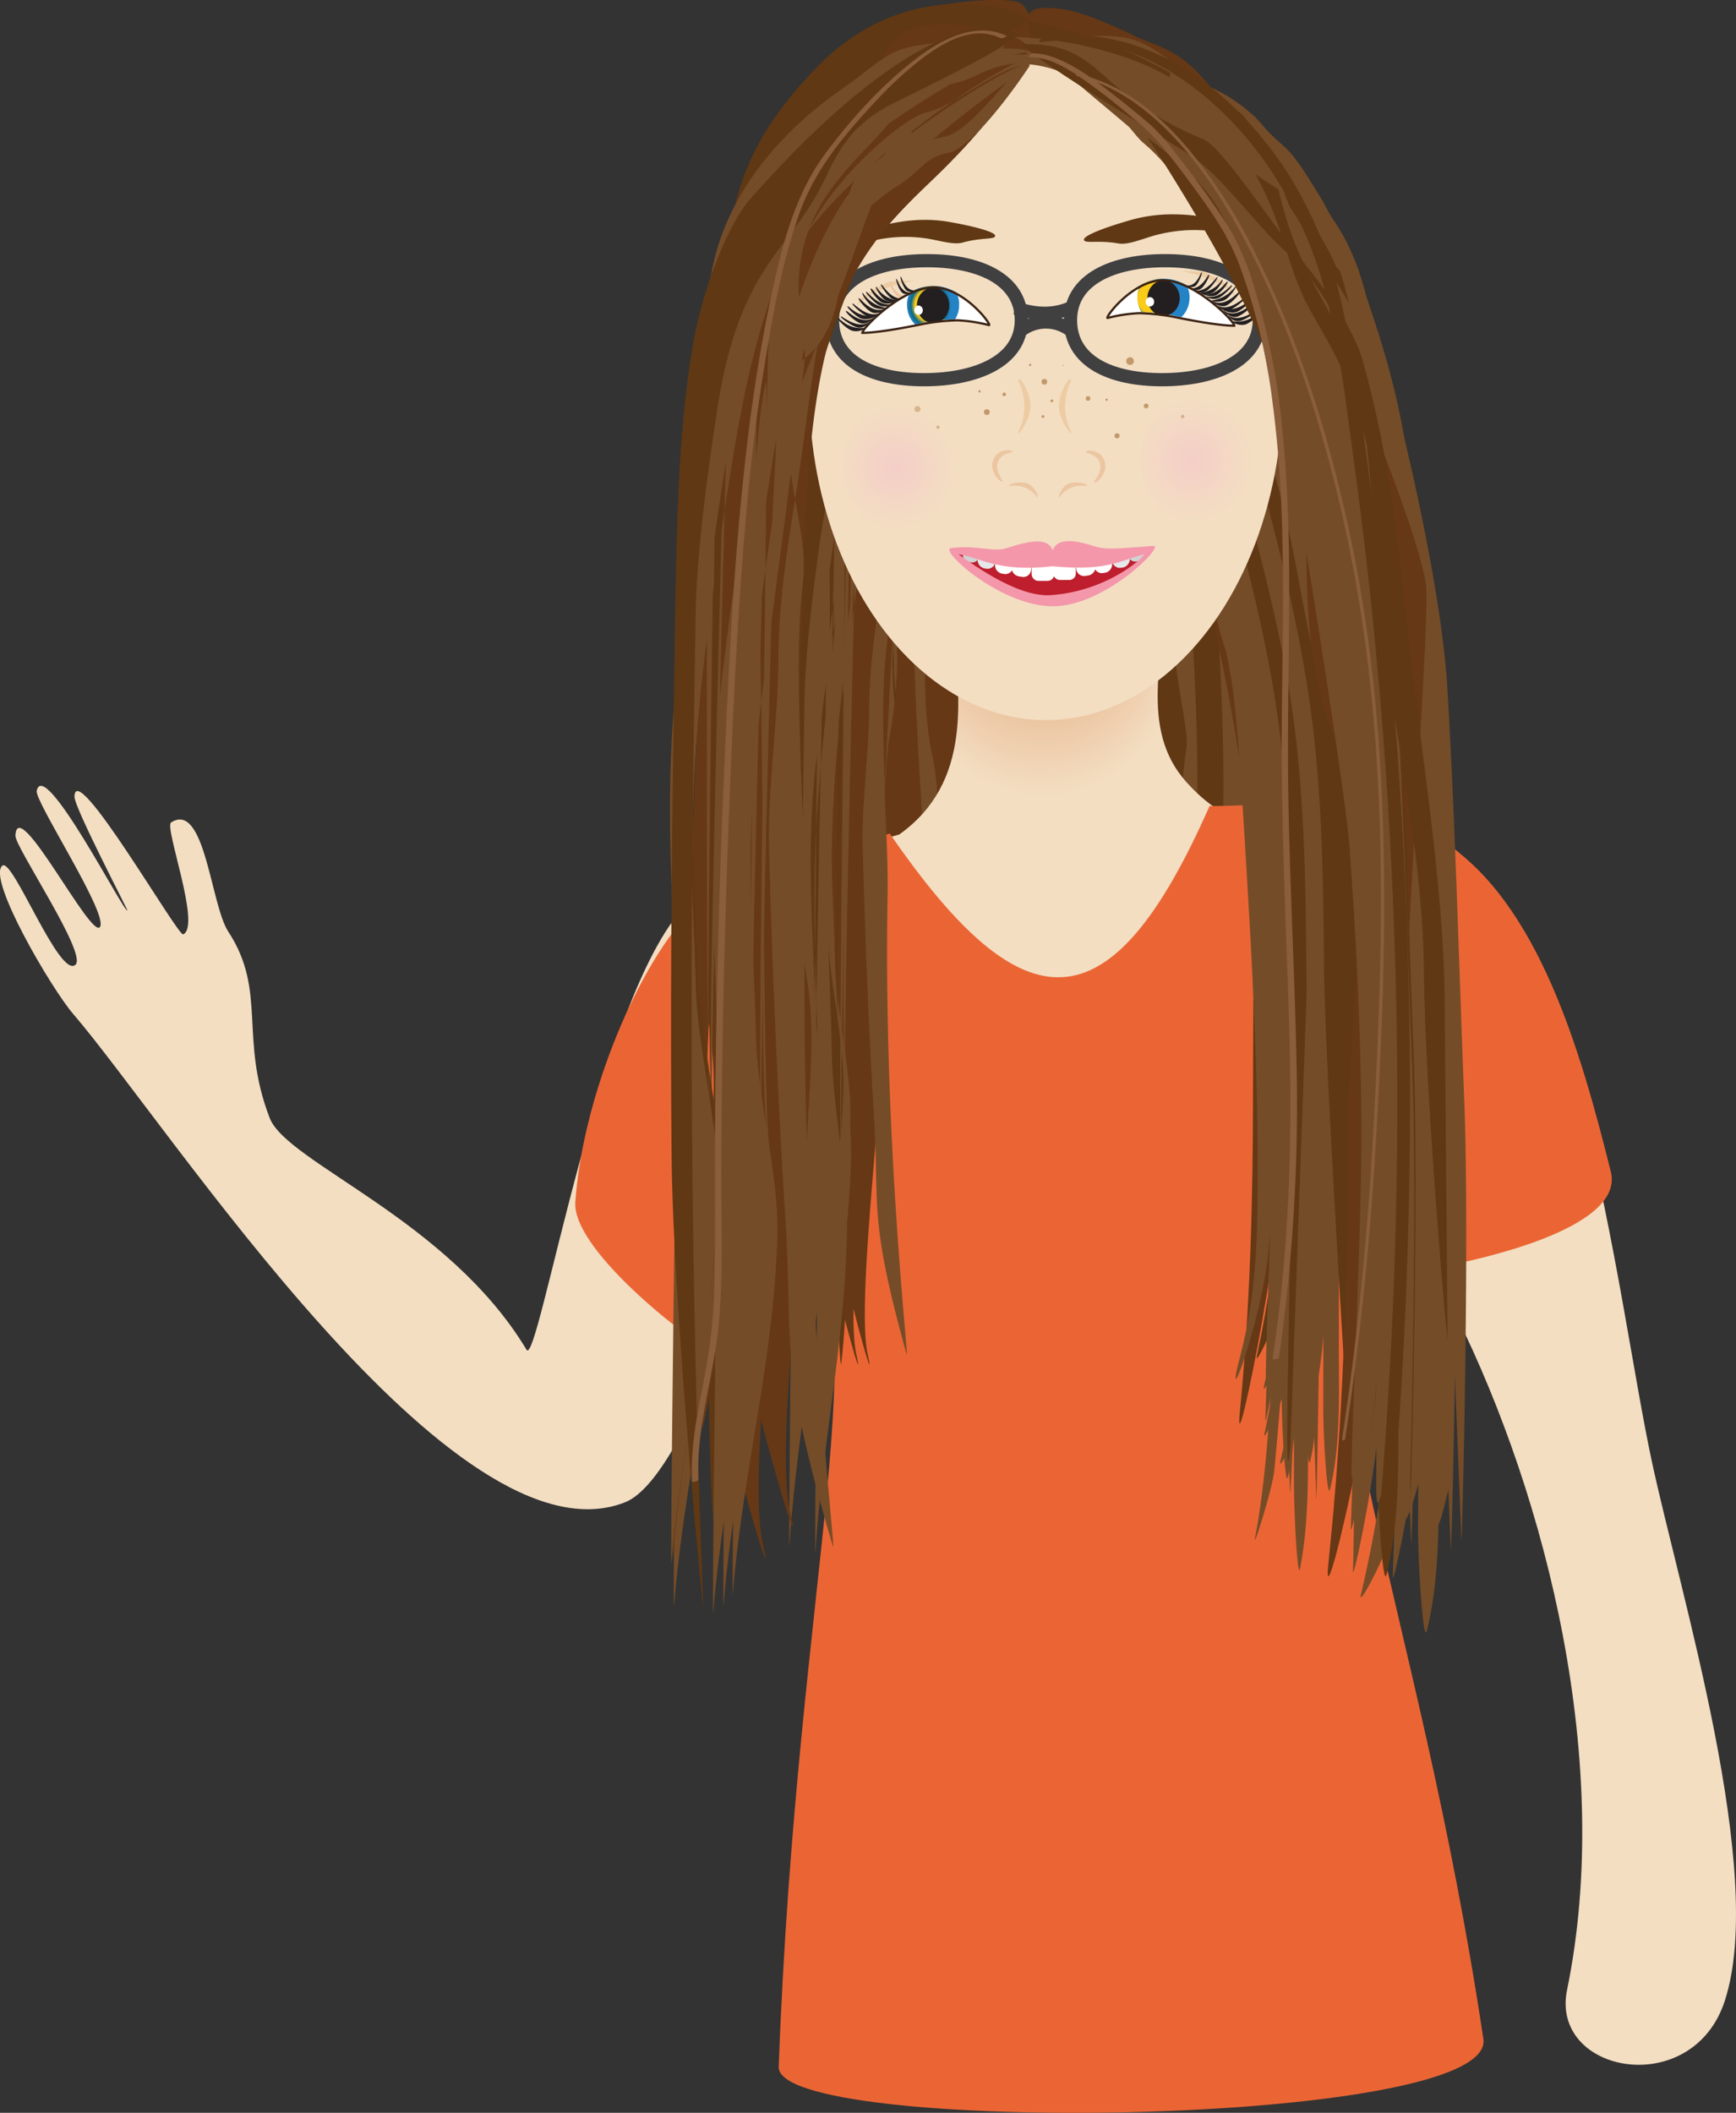 <svg xmlns="http://www.w3.org/2000/svg" xmlns:xlink="http://www.w3.org/1999/xlink" viewBox="0 0 393.9 479.26"><rect x="0" y="0" width="393.9" height="479.26" fill="#333333" stroke="none"/><defs><style>.cls-1{fill:#663815;}.cls-2{fill:#603813;}.cls-3{fill:#754c28;}.cls-4{fill:url(#radial-gradient);}.cls-5{fill:#eb6534;}.cls-6{fill:#f3dec2;}.cls-15,.cls-7{fill:none;stroke-miterlimit:10;}.cls-7{stroke:#404041;stroke-width:3px;}.cls-8{fill:#be1e2d;}.cls-9{fill:#edcca4;}.cls-10{fill:#ecc5a1;}.cls-11{fill:#231f20;}.cls-12{fill:#fff;}.cls-13{fill:url(#radial-gradient-2);}.cls-14{fill:url(#radial-gradient-3);}.cls-15{stroke:#3b2314;stroke-width:0.5px;}.cls-16{fill:#e6e7e8;}.cls-17{fill:#d0d2d3;}.cls-18{fill:#f497aa;}.cls-19{fill:#c3996b;}.cls-20{fill:#8a5d3b;}.cls-21{fill:url(#radial-gradient-4);}.cls-22{fill:url(#radial-gradient-5);}</style><radialGradient id="radial-gradient" cx="240.78" cy="211.56" fy="169.907" r="49.49" gradientUnits="userSpaceOnUse"><stop offset="0.4" stop-color="#ecc5a1"/><stop offset="0.6" stop-color="#f3dec2"/></radialGradient><radialGradient id="radial-gradient-2" cx="255.52" cy="113.26" r="5.51" gradientTransform="translate(-17.57) scale(0.91 1)" gradientUnits="userSpaceOnUse"><stop offset="0.47" stop-color="#facb18"/><stop offset="0.65" stop-color="#facb18"/><stop offset="0.83" stop-color="#046180" stop-opacity="0.96"/><stop offset="1" stop-color="#2483c5"/></radialGradient><radialGradient id="radial-gradient-3" cx="-748.43" cy="111.63" r="5.51" gradientTransform="matrix(-0.91, 0, 0, 1, -415.5, 0)" xlink:href="#radial-gradient-2"/><radialGradient id="radial-gradient-4" cx="264.28" cy="24.36" r="10.6" gradientTransform="translate(-140.48 74.38) scale(1.3 1.3)" gradientUnits="userSpaceOnUse"><stop offset="0" stop-color="#f6b7d2" stop-opacity="0.4"/><stop offset="1" stop-color="#f3dec2" stop-opacity="0.4"/></radialGradient><radialGradient id="radial-gradient-5" cx="316.08" cy="23.15" r="10.6" xlink:href="#radial-gradient-4"/></defs><g id="Layer_1" data-name="Layer 1"><path class="cls-1" d="M279.41,166.83c-.52-3.43-1.09-6.79-1.69-10.1-.4-3.58-.9-7.08-1.54-10.47s-1.37-6.42-2.18-9.4l-.07-.35c-1.07-5.33-1.89-11.15-3.22-16-2-7.35-2.56-7.41-4-10.94a43.93,43.93,0,0,0-7-12C251.32,86.88,245,96,246.88,96.2c2.87.32,14.32,28.39,17.78,38.35a221.45,221.45,0,0,1,9.09,38.11c2.25,14.36,1.74,32.17,1.73,47.55a480.3,480.3,0,0,1-2.1,48.47c-1.1,10.64,8.15-31.64,8.13-50.09C281.5,201.43,281.83,182.9,279.41,166.83ZM265,112.73c1.3,3.17,1.73,7.81,3.84,8.7-.22-.55-.43-1.1-.65-1.64-.28-.7-.57-1.37-.86-2.06-1.5-4.34-2.46-10.73-4.75-12.8C263.82,105.71,264.05,110.38,265,112.73Z" transform="translate(-4.1 -44)"/><path class="cls-2" d="M289.15,202.23c-.11-12.62-.15-25.32-1.54-37.8s-4.4-24.07-7.49-35.65c-1.3-4.89-2.81-9.72-5.52-13.22-2.54-3.28-5.76-5.09-8.82-7C264,107.45,256.84,97.67,255.44,96c-2.76-3.34-14.87-4.54-14.37-4.07,2.68,2.51,8.49.51,13,8.23a29.76,29.76,0,0,0,8.17,9.2c2.94,2,6.09,3.51,8.84,6.13,3.08,2.93,4.91,7.27,6.31,12.21a248.15,248.15,0,0,1,7.6,34.11c1.65,12.27,1.8,24.83,1.91,37.3.13,14.24,2.64,44,2.63,42.47Z" transform="translate(-4.1 -44)"/><path class="cls-2" d="M282.79,203.88c-.11-12.61-.14-25.31-1.54-37.79s-4.39-24.07-7.49-35.66c-1.3-4.88-2.8-9.71-5.51-13.22-2.54-3.28-5.76-5.09-8.82-7a30.49,30.49,0,0,1-5.2-3.83c-1.53-1.45-3.25-4.73-4.65-6.43-2.76-3.34-13.45-7.24-13.45-6.36,0,5.21,9.14,5.31,11.54,8.19,2.54,3,5.19,7.14,8.16,9.2s6.09,3.51,8.84,6.13c3.08,2.93,4.92,7.28,6.31,12.22,3.1,11,6,22.4,7.6,34.1,1.65,12.28,1.81,24.84,1.92,37.31.12,14.24,2.64,44,2.63,42.46Z" transform="translate(-4.1 -44)"/><path class="cls-3" d="M213.73,121c.42-.51,21.21.62,29.89,3.73,5.65,2.36,14.35,6.31,20,10.79,0,0-5,.46-4.94.49a79.48,79.48,0,0,1,16.87,15.45c5.06,6.43,6.26,13.42,7.06,20.94.25,2.31.5,4.62.73,6.94,3.56,16.51,4,32.4,3.4,34.9-4.78,21,5.27,53.85,4,51.69-4.95-8.67-5.62-24.6-7.63-43a17.05,17.05,0,0,0-1,7.77c.33,3.69,2.68,13.6,2.64,17.31-.1,8.16-18,34.27-13.88,26.52,3.34-6.34-3.38-28.94-3.77-36.06-.32-5.61-2.19-11.75-.29-17.28a43.49,43.49,0,0,0,2.62-17.65c-.29-6.24-.8-12.46-1.39-18.68-.57-6-.69-12.28-2-18.2-1.4-6.26-6.05-11-11.19-15.5-4.79-4.17-9.68-8.22-16-10.89C206,126.31,213.73,121,213.73,121Z" transform="translate(-4.1 -44)"/><path class="cls-3" d="M287.62,210c-.59-15.3-1-30.68-1.84-45.93-.68-12.26-2-25.25-6.34-34.88-1.12-2.53-2.49-4.58-3.67-7a74.42,74.42,0,0,1-3-8.62,40.17,40.17,0,0,0-7.61-13.36c-7-8.26-24.62-8.59-24.49-7.65a.24.24,0,0,0,0,.08,51.71,51.71,0,0,0-10.63,1.1,23.18,23.18,0,0,0-9.28,3.76c-5.09,3.68-10,12.53-9.18,23.91.06.78-2.51,92.18-1.87,91.66-.87,2.89,1-87,.35-83.86-1.13,5.67-1.11,13-1.92,18.89-1,7.13-2,14.3-2.53,21.62a193.75,193.75,0,0,0-.09,22.35c.32,7.69.48,15.38.39,23.1-.21,17.4-.66,53.6-.5,51.57,1.14-14.67,4.76-27.57,5.17-42.39.2-7.27-2.31-16.39-2.48-23.66s-.69-14.53-.62-21.81a181.16,181.16,0,0,1,1.56-20.83c.79-6.4,1.66-12.78,2.66-19.07,1.74-11,4.19-22.27,9.22-29.11,5.7-7.75,18.79-14,19-15s-11.3,4-17.17,9.25c-3.87,3.43-6.78,9-9,15.57-.58-10.13,7.83-15.29,12.5-18.28,2.65-1.7,1.39-5.14,4.15-5.67a49,49,0,0,1,9.48-.87,1.58,1.58,0,0,0,1.48-1.12,1.45,1.45,0,0,0,.06-.33,1.42,1.42,0,0,0,.49-.1c2.85-1.1,5.45-3,8.3-2.09-9.62-1.59-11.58-5.1-8.35,2.55.2.47,3.81,4.39,5.09,4.62.2.38,1.18.34,1.34.33a13.59,13.59,0,0,1,4.76,2.68c3.16,2.66,5.8,6.92,8.39,11.2A128.27,128.27,0,0,1,274,138.47l.05.2a47.27,47.27,0,0,0,2.33,8.48l.42,1c.31,1.27.61,2.55.89,3.84.53,3.13.93,6.35,1.22,9.68.58,6.65,1.08,13.35,1.56,20,1,13.55,1.69,27.24,1.45,40.94-.26,14.4-1.58,28.88-4.65,42.1-.45,1.95,3.24-5.2,3.72-7.92-.07,2-.13,3.95-.2,5.92-.05,1.72,2.61-11.29,2.84-16.68,0,3.58,0,7.15,0,10.72-.05,4,.57,13.83,1,12.06,1.6-6.56,1.28-14.1,1.29-21.14q0-11.51,0-23,.69,17.47,1.36,35C287.34,261.36,288.25,226.17,287.62,210ZM251,94.59a14.61,14.61,0,0,1,4.38.06c2.86.59,5.32,3.78,7.39,6.82C259.25,97.66,255.25,95,251,94.59Zm31.57,47.2a34.81,34.81,0,0,0-2.71-6.57c-.2-.37-.4-.74-.59-1.11-.22-.81-.46-1.61-.72-2.39-.85-2.54-1.83-5-2.86-7.33a97.49,97.49,0,0,0-3.22-10.06A70.83,70.83,0,0,0,266.71,103a27.42,27.42,0,0,1,3.73,5.91c1,2.15,1.71,4.57,2.84,6.58s2.39,3.39,3.52,5.18c4.06,6.45,5.63,15.22,6.43,23.81C283,143.55,282.79,142.66,282.52,141.79Z" transform="translate(-4.1 -44)"/><path class="cls-3" d="M287.73,211.32c-.59-15.29-1-30.67-1.84-45.93-.68-12.26-2-25.24-6.34-34.87-1.13-2.53-2.49-4.58-3.68-7a77,77,0,0,1-3-8.62,40.07,40.07,0,0,0-7.61-13.36c-7-8.27-24.62-8.6-24.49-7.65a.24.24,0,0,0,0,.08,52.4,52.4,0,0,0-10.63,1.09,23.2,23.2,0,0,0-9.28,3.77c-5.09,3.68-10,12.53-9.18,23.91.06.77-2.51,92.18-1.87,91.66-.88,2.89,1-87,.35-83.86-1.14,5.66-1.11,13-1.92,18.89-1,7.13-2,14.29-2.53,21.62a193.59,193.59,0,0,0-.09,22.34c.32,7.7.48,15.38.39,23.1-.21,17.4-.66,53.61-.5,51.58,1.14-14.67,4.75-27.57,5.17-42.4.2-7.27-2.31-16.38-2.48-23.66s-.69-14.52-.62-21.81a181.15,181.15,0,0,1,1.56-20.82c.79-6.4,1.66-12.79,2.66-19.07,1.74-11,4.19-22.28,9.22-29.11,5.7-7.75,18.79-14,19-15s-11.3,4-17.17,9.25c-3.87,3.43-6.78,9-9,15.56-.57-10.12,7.84-15.29,12.51-18.28,2.65-1.69,1.39-5.13,4.15-5.67a49,49,0,0,1,9.48-.86A1.6,1.6,0,0,0,241.52,95a1.55,1.55,0,0,0,.06-.33,1.63,1.63,0,0,0,.48-.1c2.86-1.1,5.46-2.95,8.31-2.1-9.62-1.59-12-.69-8.35,2.55.32.29,3.81,4.4,5.09,4.62.2.38,1.18.35,1.34.33a13.78,13.78,0,0,1,4.76,2.69c3.16,2.66,5.8,6.92,8.39,11.2a128.44,128.44,0,0,1,12.52,25.89c0,.07,0,.14,0,.21a47.5,47.5,0,0,0,2.34,8.48l.42,1c.31,1.27.61,2.55.89,3.84.53,3.13.93,6.35,1.22,9.67.58,6.66,1.08,13.36,1.56,20.05,1,13.55,1.69,27.24,1.44,40.94-.26,14.39-1.57,28.88-4.64,42.1-.46,1.95,3.24-5.21,3.72-7.93-.07,2-.14,3.95-.2,5.93-.05,1.72,2.61-11.29,2.83-16.68,0,3.57,0,7.15,0,10.72-.05,4,.57,13.83,1,12.05,1.6-6.55,1.28-14.09,1.29-21.13q0-11.5,0-23,.68,17.47,1.36,35C287.45,262.68,288.36,227.49,287.73,211.32ZM251.06,95.91a14.61,14.61,0,0,1,4.38.06c2.86.58,5.31,3.77,7.38,6.81C259.35,99,255.36,96.35,251.06,95.91Zm31.57,47.19a35,35,0,0,0-2.71-6.56l-.6-1.12c-.22-.8-.45-1.6-.71-2.39-.85-2.53-1.83-4.95-2.87-7.32a94.35,94.35,0,0,0-3.21-10.06,70.42,70.42,0,0,0-5.71-11.35,26.54,26.54,0,0,1,3.72,5.91c1,2.15,1.72,4.57,2.85,6.58s2.39,3.39,3.52,5.18c4.06,6.45,5.63,15.22,6.43,23.8C283.13,144.87,282.9,144,282.63,143.1Z" transform="translate(-4.1 -44)"/><path class="cls-3" d="M284.13,213.62c-.59-15.3-1-30.67-1.84-45.93-.68-12.26-2-25.24-6.34-34.87-1.13-2.54-2.49-4.58-3.67-7a75.08,75.08,0,0,1-3-8.62,40.07,40.07,0,0,0-7.61-13.36c-7-8.27-24.62-8.6-24.49-7.65a.24.24,0,0,0,0,.08,52.4,52.4,0,0,0-10.63,1.09,23.32,23.32,0,0,0-9.28,3.76c-5.09,3.69-10,12.54-9.18,23.92.06.77-2.51,92.17-1.87,91.66-.87,2.89,1-87,.35-83.86-1.13,5.66-1.11,13-1.92,18.88-1,7.14-2,14.3-2.53,21.63a193.59,193.59,0,0,0-.09,22.34c.32,7.7.48,15.38.39,23.1-.21,17.4-.66,53.6-.5,51.58,1.14-14.67,4.76-27.57,5.17-42.4.2-7.27-2.31-16.38-2.48-23.66s-.69-14.52-.62-21.81a181.33,181.33,0,0,1,1.56-20.83c.79-6.39,1.66-12.78,2.66-19.07,1.74-11,4.19-22.27,9.22-29.11,5.7-7.75,18.79-14,19-15s-11.3,4-17.17,9.24c-3.87,3.43-6.78,9-9,15.57-.58-10.12,7.83-15.29,12.5-18.28,2.65-1.69,1.39-5.14,4.15-5.67a49,49,0,0,1,9.48-.86,1.61,1.61,0,0,0,1.48-1.12A1.55,1.55,0,0,0,238,97a1.7,1.7,0,0,0,.49-.1c2.85-1.11,5.45-3,8.3-2.1-9.62-1.59-11.58-5.1-8.35,2.55.2.47,3.81,4.4,5.09,4.62.2.38,1.18.35,1.34.33a13.78,13.78,0,0,1,4.76,2.69c3.16,2.66,5.8,6.92,8.39,11.19a128.27,128.27,0,0,1,12.52,25.9,1.55,1.55,0,0,1,0,.21,47.15,47.15,0,0,0,2.34,8.47l.42,1c.31,1.27.61,2.54.89,3.83.53,3.14.93,6.36,1.22,9.68.58,6.66,1.08,13.36,1.56,20.05,1,13.55,1.69,27.24,1.44,40.94-.25,14.39-1.57,28.88-4.64,42.09-.45,1.95,3.24-5.2,3.72-7.92-.07,2-.14,3.95-.2,5.93-.05,1.71,2.61-11.3,2.83-16.68,0,3.57,0,7.15,0,10.72-.05,4,.57,13.83,1,12,1.6-6.55,1.28-14.09,1.29-21.13q0-11.51,0-23,.69,17.48,1.36,34.95C283.85,265,284.76,229.79,284.13,213.62ZM247.46,98.21a14.61,14.61,0,0,1,4.38.06c2.86.58,5.31,3.77,7.38,6.81C255.76,101.27,251.76,98.64,247.46,98.21ZM279,145.4a35,35,0,0,0-2.71-6.56l-.59-1.12c-.22-.8-.46-1.6-.72-2.39-.85-2.53-1.83-5-2.86-7.33a97.31,97.31,0,0,0-3.22-10,70.42,70.42,0,0,0-5.71-11.35,26.94,26.94,0,0,1,3.73,5.91c1,2.15,1.71,4.57,2.84,6.58s2.39,3.39,3.52,5.18c4.06,6.44,5.63,15.22,6.43,23.8C279.53,147.17,279.3,146.28,279,145.4Z" transform="translate(-4.1 -44)"/><path class="cls-2" d="M286.49,205.42c-.59-15.3-1-30.68-1.84-45.93-.68-12.26-2-25.25-6.34-34.88-1.12-2.53-2.49-4.58-3.67-7a43.5,43.5,0,0,1-3-8.62c-1.61-6.6-4.67-9.9-7.61-13.36C257,87.36,239.4,87,239.53,88a.24.24,0,0,0,0,.08,51.71,51.71,0,0,0-10.63,1.1,23.18,23.18,0,0,0-9.28,3.76c-5.09,3.68-10,12.53-9.18,23.91.06.78-2.51,92.18-1.87,91.66-.87,2.89,1-87,.35-83.86-1.13,5.67-1.11,13-1.92,18.89-1,7.13-2,14.3-2.53,21.62a193.75,193.75,0,0,0-.09,22.35c.32,7.69.48,15.38.39,23.1-.21,17.4-.66,53.6-.5,51.57,1.14-14.67,4.76-27.57,5.17-42.39.2-7.28-2.31-16.39-2.48-23.66s-.69-14.53-.62-21.81a181.16,181.16,0,0,1,1.56-20.83c.79-6.4,1.66-12.78,2.66-19.07,1.74-11,4.19-22.27,9.22-29.11,5.7-7.75,18.79-14,19-15s-11.3,4-17.17,9.25c-3.87,3.43-6.78,9-9,15.57-.58-10.13,7.83-15.29,12.5-18.28,2.65-1.7,1.39-5.14,4.15-5.67a49,49,0,0,1,9.48-.87,1.58,1.58,0,0,0,1.48-1.12,1.45,1.45,0,0,0,.06-.33,1.42,1.42,0,0,0,.49-.1s-2.06-.25-.05.46c.36.13,3.81,4.39,5.09,4.62.2.38,1.18.34,1.34.33A13.59,13.59,0,0,1,252,96.78c3.16,2.66,5.8,6.92,8.39,11.2a128.27,128.27,0,0,1,12.52,25.9l.05.2a47.27,47.27,0,0,0,2.33,8.48l.42,1c.31,1.27.61,2.55.89,3.84.53,3.13.93,6.35,1.22,9.68.58,6.65,1.08,13.35,1.56,20,1,13.55,1.69,27.24,1.45,40.94-.26,14.4-1.58,28.88-4.65,42.1-.45,1.95,3.24-5.2,3.72-7.92-.07,2-.13,3.95-.2,5.92-.05,1.72,2.61-11.29,2.84-16.68,0,3.58,0,7.15,0,10.72-.05,4,.57,13.83,1,12.06,1.6-6.56,1.28-14.1,1.29-21.14q0-11.51,0-23,.69,17.48,1.36,34.95C286.21,256.77,287.12,221.58,286.49,205.42Zm-6.81-66.24a34.44,34.44,0,0,0-2.71-6.56l-.6-1.12c-.22-.81-.45-1.6-.71-2.39-.85-2.53-1.83-5-2.87-7.33a95.83,95.83,0,0,0-3.21-10.06,71.67,71.67,0,0,0-5.71-11.35,44.34,44.34,0,0,1,3.72,5.91c1.17,2,1.72,4.57,2.85,6.58s2.38,3.39,3.51,5.18c4.07,6.45,5.64,15.22,6.44,23.81C280.17,141,279.94,140.05,279.68,139.18Z" transform="translate(-4.1 -44)"/><path class="cls-3" d="M284.36,211.32c-.59-15.29-1-30.67-1.84-45.93-.68-12.26-2-25.24-6.34-34.87-1.13-2.53-2.49-4.58-3.68-7a77,77,0,0,1-3-8.62,40.07,40.07,0,0,0-7.61-13.36c-7-8.27-24.62-8.6-24.49-7.65a.24.24,0,0,0,0,.08,52.4,52.4,0,0,0-10.63,1.09,23.2,23.2,0,0,0-9.28,3.77c-5.09,3.68-10,12.53-9.18,23.91.06.77-2.51,92.18-1.87,91.66-.88,2.89,1-87,.35-83.86-1.14,5.66-1.11,13-1.92,18.89-1,7.13-2,14.29-2.53,21.62a193.59,193.59,0,0,0-.09,22.34c.32,7.7.48,15.38.39,23.1-.21,17.4-.66,53.61-.5,51.58,1.14-14.67,4.75-27.57,5.17-42.4.2-7.27-2.31-16.38-2.48-23.66s-.69-14.52-.62-21.81a181.15,181.15,0,0,1,1.56-20.82c.79-6.4,1.66-12.79,2.66-19.07,1.74-11,4.19-22.28,9.22-29.11,5.7-7.75,18.79-14,19-15s-11.3,4-17.17,9.25c-3.87,3.43-6.78,9-9,15.56-.57-10.12,7.84-15.29,12.51-18.28,2.65-1.69,1.39-5.13,4.15-5.67a49,49,0,0,1,9.48-.86A1.6,1.6,0,0,0,238.15,95a1.55,1.55,0,0,0,.06-.33,1.63,1.63,0,0,0,.48-.1c2.86-1.1,5.31-3.72,8.16-2.86-9.62-1.59-8.67-.22-6.87,2.26.28.38,2.48,5.45,3.76,5.67.2.38,1.18.35,1.34.33a13.78,13.78,0,0,1,4.76,2.69c3.16,2.66,5.8,6.92,8.39,11.2a128.44,128.44,0,0,1,12.52,25.89c0,.07,0,.14,0,.21a47.5,47.5,0,0,0,2.34,8.48l.42,1c.31,1.27.61,2.55.89,3.84.53,3.13.93,6.35,1.22,9.67.58,6.66,1.08,13.36,1.56,20.05,1,13.55,1.69,27.24,1.44,40.94-.26,14.39-1.57,28.88-4.64,42.1-.46,1.95,3.24-5.21,3.72-7.93-.07,2-.14,3.95-.2,5.93-.05,1.72,2.61-11.29,2.83-16.68,0,3.57,0,7.15,0,10.72-.05,4,.57,13.83,1,12.05,1.6-6.55,1.28-14.09,1.29-21.13q0-11.5,0-23,.68,17.47,1.36,35C284.08,262.68,285,227.49,284.36,211.32ZM247.69,95.91a14.61,14.61,0,0,1,4.38.06c2.86.58,5.31,3.77,7.38,6.81C256,99,252,96.35,247.69,95.91Zm31.57,47.19a35,35,0,0,0-2.71-6.56l-.6-1.12c-.22-.8-.45-1.6-.71-2.39-.85-2.53-1.83-4.95-2.87-7.32a94.35,94.35,0,0,0-3.21-10.06,70.42,70.42,0,0,0-5.71-11.35,26.54,26.54,0,0,1,3.72,5.91c1,2.15,1.72,4.57,2.85,6.58s2.39,3.39,3.52,5.18c4.06,6.45,5.63,15.22,6.43,23.8C279.76,144.87,279.53,144,279.26,143.1Z" transform="translate(-4.1 -44)"/><path class="cls-3" d="M286.23,207.83c-.59-15.3-1-30.68-1.84-45.93-.68-12.26-2-25.25-6.33-34.88-1.13-2.53-2.5-4.58-3.68-7a76.87,76.87,0,0,1-3-8.61A38.28,38.28,0,0,0,263.76,98c-6.79-7.67-23.59-5.72-24.49-7.65,0,0,0,.06,0,.08a51.71,51.71,0,0,0-10.63,1.1,23.38,23.38,0,0,0-9.28,3.76c-5.09,3.69-10,12.53-9.18,23.91.06.78-.88,4.64-1.52,7.8-1.13,5.67-1.1,13-1.92,18.89-1,7.13-2,14.3-2.52,21.62a193.76,193.76,0,0,0-.1,22.35c.32,7.7.48,15.38.39,23.1-.21,17.4-.66,53.6-.5,51.57,1.15-14.67,4.76-27.57,5.17-42.39.21-7.27-2.3-16.39-2.48-23.66S206,184,206.1,176.7a183.43,183.43,0,0,1,1.56-20.83c.79-6.39,1.67-12.78,2.66-19.07,1.74-11,4.19-22.27,9.22-29.11,5.71-7.75,17.24-14.73,19-15,1.48-.26.44-2,.66-2.85,0-.12,5.13,6.14,6.41,6.37.2.38,1.19.34,1.34.33a13.75,13.75,0,0,1,4.77,2.69c3.15,2.65,5.79,6.91,8.38,11.19a128.27,128.27,0,0,1,12.52,25.9c0,.07,0,.14.05.2A47.27,47.27,0,0,0,275,145c.13.34.27.67.41,1,.31,1.27.61,2.55.89,3.84.53,3.13.93,6.36,1.22,9.68.59,6.66,1.08,13.35,1.56,20,1,13.56,1.7,27.24,1.45,40.94-.26,14.4-1.58,28.89-4.65,42.1-.45,1.95,3.24-5.2,3.73-7.92-.08,2-.14,4-.2,5.92-.06,1.72,2.61-11.29,2.83-16.67,0,3.57,0,7.14,0,10.71,0,4,.57,13.83,1,12.06,1.61-6.55,1.29-14.09,1.29-21.14q0-11.5,0-23l1.35,35C286,259.19,286.86,224,286.23,207.83ZM249.56,92.41a14.61,14.61,0,0,1,4.38.07c2.86.58,8.72,8.36,10.79,11.39C261.26,100.06,253.87,92.85,249.56,92.41Zm31.57,47.2a34.42,34.42,0,0,0-2.7-6.56c-.21-.38-.4-.75-.6-1.12-.22-.81-.45-1.6-.72-2.39-.84-2.53-1.83-4.95-2.86-7.33a95,95,0,0,0-3.22-10c-1.62-4.08-6-9.15-8.21-12.62,1.41,1.71,5.19,4.92,6.23,7.17s1.71,4.57,2.84,6.58,2.39,3.39,3.52,5.18c4.06,6.45,5.64,15.22,6.44,23.81C281.63,141.38,281.4,140.48,281.13,139.61Z" transform="translate(-4.1 -44)"/><path class="cls-3" d="M289.78,215.92c-.64-15.3-1.07-30.67-2-45.93-.72-12.26-2.18-25.24-6.79-34.88-1.21-2.53-2.68-4.58-3.94-7a70.87,70.87,0,0,1-3.22-8.61,39.64,39.64,0,0,0-8.16-13.37c-7.52-8.26-26.41-8.59-26.26-7.64,0,0-.49-.46-.48-.43-3.81,0-7.11.86-10.9,1.6a26.13,26.13,0,0,0-10,3.76c-5.46,3.69-10.77,12.54-9.84,23.91.06.78-2.7,92.18-2,91.67-.93,2.89,1.06-87,.38-83.86-1.22,5.66-1.19,13-2.06,18.88-1.07,7.14-2.13,14.3-2.71,21.63a181,181,0,0,0-.1,22.34c.34,7.7.51,15.38.42,23.1-.23,17.4-.71,53.6-.54,51.58,1.23-14.68,5.1-27.57,5.55-42.4.21-7.27-2.48-16.39-2.66-23.66s-.74-14.52-.67-21.81A172.76,172.76,0,0,1,205.53,164c.85-6.39,1.79-12.78,2.86-19.07,1.86-10.95,4.49-22.27,9.88-29.11,6.12-7.75,20.15-14,20.38-15s-12.12,4-18.42,9.24c-4.14,3.43-7.26,9-9.61,15.57C210,115.44,219,110.27,224,107.28c2.83-1.69,1.48-5.14,4.44-5.67a56.17,56.17,0,0,1,10.17-.86,1.72,1.72,0,0,0,1.58-1.12,1.79,1.79,0,0,0,.07-.33,1.92,1.92,0,0,0,.52-.1c3.06-1.11,5.85-3,8.9-2.1-10.31-1.59-12.41-5.1-8.95,2.55.21.47,4.09,4.4,5.46,4.62.21.38,1.26.35,1.43.33a14.93,14.93,0,0,1,5.11,2.69c3.38,2.65,6.22,6.92,9,11.19,5,7.73,9.82,15.93,13.43,25.9,0,.07,0,.14,0,.21a45.57,45.57,0,0,0,2.51,8.47l.45,1c.33,1.26.65,2.54.95,3.83.57,3.14,1,6.36,1.31,9.68.63,6.66,1.16,13.36,1.67,20,1,13.56,1.82,27.25,1.55,40.94-.28,14.4-1.69,28.89-5,42.1-.48,1.95,3.48-5.2,4-7.92l-.21,5.92c-.05,1.72,2.8-11.29,3-16.67,0,3.57,0,7.15,0,10.72-.05,4,.61,13.83,1.07,12.05,1.72-6.55,1.38-14.09,1.38-21.14q0-11.49,0-23,.72,17.48,1.45,34.95C289.48,267.28,290.45,232.09,289.78,215.92ZM250.46,100.51a16.44,16.44,0,0,1,4.7.06c3.06.58,5.7,3.77,7.92,6.81C259.36,103.57,255.08,100.94,250.46,100.51Zm33.85,47.19a34.16,34.16,0,0,0-2.9-6.56l-.64-1.12c-.24-.8-.49-1.6-.77-2.39-.91-2.53-2-4.95-3.07-7.33a89.45,89.45,0,0,0-3.45-10.05,69.52,69.52,0,0,0-6.12-11.36,27.09,27.09,0,0,1,4,5.91c1.07,2.16,1.84,4.57,3,6.58s2.56,3.4,3.77,5.19c4.36,6.44,6.05,15.22,6.91,23.8C284.84,149.47,284.6,148.57,284.31,147.7Z" transform="translate(-4.1 -44)"/><path class="cls-2" d="M281.88,213.24c-.64-17.84-1.08-35.76-2-53.55-.73-14.29-2.21-29.43-6.87-40.66-1.22-3-2.7-5.34-4-8.17a92.33,92.33,0,0,1-3.26-10,47.84,47.84,0,0,0-8.25-15.58c-7.6-9.64-26.7-10-26.56-8.92,0,0-.49-.53-.48-.5-3.85,0-7.2,1-11,1.87a24.36,24.36,0,0,0-10.07,4.39c-5.51,4.29-10.88,14.61-9.95,27.87.06.91-2.72,107.46-2,106.86-.94,3.37,1.07-101.45.38-97.76-1.23,6.6-1.2,15.19-2.08,22-1.08,8.31-2.15,16.67-2.74,25.2a246.21,246.21,0,0,0-.1,26.06c.34,9,.52,17.92.42,26.93-.22,20.28-.71,62.48-.54,60.12,1.24-17.1,5.16-32.14,5.61-49.43.22-8.47-2.5-19.1-2.69-27.58s-.75-16.93-.68-25.42a231,231,0,0,1,1.69-24.28c.86-7.46,1.81-14.9,2.89-22.24,1.89-12.77,4.54-26,10-33.93,6.18-9,20.37-16.31,20.6-17.53s-12.26,4.7-18.62,10.78c-4.19,4-7.34,10.45-9.72,18.15-.62-11.81,8.5-17.83,13.57-21.32,2.86-2,1.5-6,4.5-6.61a50.22,50.22,0,0,1,10.27-1,1.77,1.77,0,0,0,1.61-1.31,3.26,3.26,0,0,0,.06-.38,1.65,1.65,0,0,0,.53-.12c3.09-1.29,5.91-3.44,9-2.44-10.43-1.85-12.55-6-9.05,3,.21.55,4.13,5.12,5.52,5.39.21.44,1.28.4,1.45.38a14.72,14.72,0,0,1,5.16,3.13c3.42,3.1,6.29,8.07,9.09,13.06,5.07,9,9.94,18.57,13.59,30.19,0,.08,0,.16,0,.24a58.18,58.18,0,0,0,2.54,9.88c.14.39.3.78.45,1.17q.51,2.22,1,4.47c.58,3.65,1,7.41,1.33,11.28.63,7.76,1.17,15.57,1.68,23.37,1.06,15.8,1.84,31.76,1.58,47.73-.29,16.78-1.71,33.67-5,49.08-.49,2.27,3.51-6.07,4-9.24-.08,2.3-.15,4.61-.22,6.91-.06,2,2.83-13.17,3.07-19.44,0,4.16,0,8.33,0,12.49,0,4.62.62,16.12,1.09,14.06,1.74-7.64,1.39-16.43,1.39-24.65q0-13.41,0-26.81l1.47,40.74C281.57,273.11,282.56,232.09,281.88,213.24ZM242.12,78.69a14.56,14.56,0,0,1,4.75.07c3.1.68,5.76,4.4,8,7.94C251.11,82.26,246.79,79.2,242.12,78.69Zm34.23,55a43.08,43.08,0,0,0-2.93-7.65c-.22-.44-.44-.87-.65-1.31-.24-.93-.49-1.86-.78-2.78-.91-3-2-5.78-3.1-8.54a118.88,118.88,0,0,0-3.49-11.73,85.26,85.26,0,0,0-6.19-13.23,32.13,32.13,0,0,1,4,6.89c1.07,2.51,1.85,5.32,3.08,7.67s2.59,4,3.82,6c4.4,7.51,6.11,17.74,7,27.75C276.89,135.77,276.64,134.73,276.35,133.71Z" transform="translate(-4.1 -44)"/><path class="cls-3" d="M287.82,213.24c-.64-17.84-1.08-35.76-2-53.55-.73-14.29-2.21-29.43-6.86-40.66-1.23-3-2.71-5.34-4-8.17-1.35-3-2.19-6.64-3.26-10a47.84,47.84,0,0,0-8.25-15.58c-7.6-9.64-26.7-10-26.56-8.92,0,0-.49-.53-.48-.5-3.85,0-7.2,1-11,1.87a24.41,24.41,0,0,0-10.07,4.39c-5.51,4.29-10.88,14.61-10,27.87.07.91-2.72,107.46-2,106.86-.94,3.37,1.07-101.45.38-97.76-1.23,6.6-1.2,15.19-2.08,22-1.08,8.31-2.15,16.67-2.74,25.2a246.21,246.21,0,0,0-.1,26.06c.34,9,.52,17.92.42,26.93-.22,20.28-.71,62.48-.54,60.12,1.24-17.1,5.16-32.14,5.61-49.43.22-8.47-2.5-19.1-2.69-27.58s-.75-16.93-.68-25.42a231,231,0,0,1,1.69-24.28c.86-7.46,1.81-14.9,2.89-22.24,1.89-12.77,4.54-26,10-33.93,6.18-9,20.37-16.31,20.6-17.53s-12.25,4.7-18.62,10.78c-4.19,4-7.34,10.45-9.72,18.15-.62-11.81,8.5-17.83,13.57-21.32,2.86-2,1.5-6,4.5-6.61a50.22,50.22,0,0,1,10.27-1,1.77,1.77,0,0,0,1.61-1.31,2,2,0,0,0,.06-.38,1.59,1.59,0,0,0,.53-.12c3.09-1.29,5.91-3.44,9-2.44-10.43-1.85-12.55-6-9.05,3,.21.55,4.13,5.12,5.52,5.39.21.44,1.28.4,1.45.38a14.85,14.85,0,0,1,5.17,3.13c3.41,3.1,6.28,8.07,9.08,13.06,5.07,9,9.94,18.57,13.59,30.19,0,.08,0,.16,0,.24a58.18,58.18,0,0,0,2.54,9.88l.45,1.17q.51,2.22,1,4.47c.58,3.65,1,7.41,1.33,11.28.63,7.76,1.17,15.57,1.69,23.37,1.05,15.8,1.83,31.76,1.57,47.73-.29,16.78-1.71,33.67-5,49.08-.49,2.27,3.51-6.07,4-9.24-.08,2.3-.15,4.61-.22,6.91-.06,2,2.83-13.17,3.07-19.44,0,4.16,0,8.33,0,12.49-.06,4.62.61,16.12,1.08,14.06,1.74-7.64,1.39-16.43,1.39-24.65q0-13.41,0-26.81l1.47,40.74C287.51,273.11,288.5,232.09,287.82,213.24ZM248.06,78.69a14.56,14.56,0,0,1,4.75.07c3.1.68,5.76,4.4,8,7.94C257.05,82.26,252.73,79.2,248.06,78.69Zm34.23,55a43.08,43.08,0,0,0-2.93-7.65c-.22-.44-.44-.87-.65-1.31-.24-.93-.49-1.86-.78-2.78-.91-3-2-5.78-3.1-8.54a118.88,118.88,0,0,0-3.49-11.73,85.26,85.26,0,0,0-6.19-13.23,32.13,32.13,0,0,1,4,6.89c1.07,2.51,1.86,5.32,3.08,7.67s2.59,4,3.82,6c4.4,7.51,6.11,17.74,7,27.75C282.83,135.77,282.58,134.73,282.29,133.71Z" transform="translate(-4.1 -44)"/><path class="cls-2" d="M273.34,213.43c.81-5-6.62-28-2.53-53.3C273.1,146,268.6,130.7,264,119.47c-1.23-3-2.71-5.34-4-8.17-1.35-3-2.19-6.64-3.26-10a47.84,47.84,0,0,0-8.25-15.58c-7.6-9.64-26.7-10-26.56-8.92,0,0-.49-.53-.48-.5-3.85,0-7.19,1-11,1.87a24.32,24.32,0,0,0-10.06,4.39c-5.52,4.29-10.89,14.61-10,27.87.07.9-2.72,107.46-2,106.86-.94,3.37,1.07-101.45.38-97.76-1.23,6.6-1.2,15.19-2.08,22-1.08,8.32-2.15,16.68-2.74,25.21a246,246,0,0,0-.1,26c.34,9,.52,17.93.42,26.93-.22,20.29-.71,62.49-.54,60.13,1.24-17.1,5.16-32.14,5.61-49.43.22-8.47-2.5-19.1-2.69-27.58s-.75-16.93-.68-25.42a228.34,228.34,0,0,1,1.7-24.28c.85-7.46,1.8-14.91,2.88-22.24,1.89-12.77,4.54-26,10-33.93,6.19-9,20.37-16.31,20.6-17.53s-12.25,4.7-18.62,10.78c-4.19,4-7.34,10.45-9.72,18.15-.62-11.81,8.5-17.83,13.57-21.32,2.86-2,1.5-6,4.5-6.61a50.22,50.22,0,0,1,10.27-1,1.76,1.76,0,0,0,1.61-1.31,2,2,0,0,0,.06-.38,1.59,1.59,0,0,0,.53-.12c3.1-1.29,5.91-3.44,9-2.44-10.43-1.86-12.55-6-9.05,3,.21.55,4.13,5.12,5.52,5.39.21.44,1.28.4,1.45.38A14.85,14.85,0,0,1,235.39,87c3.41,3.1,6.28,8.07,9.09,13,5.06,9,9.93,18.58,13.58,30.2,0,.08,0,.16,0,.24a58.18,58.18,0,0,0,2.54,9.88l.45,1.17q.51,2.22,1,4.47c.58,3.65,1,7.41,1.33,11.28.63,7.76,1.17,15.57,1.69,23.37,1.05,15.8,1.84,31.76,1.57,47.73-.28,16.78-1.71,33.67-5,49.08-.49,2.27,3.51-6.07,4-9.24q-.12,3.45-.22,6.91c-.05,2,2.83-13.17,3.07-19.44,0,4.16,0,8.33,0,12.49-.06,4.62.61,16.12,1.08,14,1.74-7.63,1.39-16.42,1.39-24.64q0-13.41,0-26.81l1.47,40.74C272.51,273.55,270.35,232.05,273.34,213.43ZM233.05,79.13a14.55,14.55,0,0,1,4.75.07c3.1.68,5.76,4.4,8,7.94C242.05,82.7,237.72,79.64,233.05,79.13Zm34.23,55a41.59,41.59,0,0,0-2.93-7.65c-.22-.44-.44-.87-.65-1.31-.24-.93-.49-1.86-.78-2.78-.91-3-2-5.78-3.1-8.55a119.49,119.49,0,0,0-3.49-11.72,85.26,85.26,0,0,0-6.19-13.23,32.13,32.13,0,0,1,4,6.89c1.07,2.51,1.86,5.32,3.08,7.67s2.59,4,3.82,6c4.4,7.51,6.11,17.74,7,27.75C267.82,136.21,267.57,135.17,267.28,134.15Z" transform="translate(-4.1 -44)"/><path class="cls-2" d="M240,92.71c4-5.38-21.76,13.71-26.56,52.21-3.11,25-2,51-2.68,55.45-3.7,26.08-2,63.49-1.66,60.89C213.34,227.32,201.29,144.64,240,92.71Z" transform="translate(-4.1 -44)"/><path class="cls-1" d="M245.6,94.67c-.21-.57-10.38.69-14.62,4.15a53.85,53.85,0,0,0-9.79,12.05s2.43.51,2.42.54a84.65,84.65,0,0,0-8.25,17.24c-2.48,7.17-3.06,15-3.46,23.36q-.18,3.87-.35,7.74c-1.75,18.42-2,36.15-1.67,38.94,2.34,23.37,2.37,14.85,2.23,18.34-.16,4.12-1.31,15.18-1.29,19.31.05,9.11,8.44-2.69,8.63-10.64.16-6.26,1.07-13.1.14-19.28a107.16,107.16,0,0,1-1.28-19.69c.14-7,.39-13.9.68-20.84.28-6.7.34-13.7,1-20.31.69-7,3-12.3,5.47-17.29,2.35-4.65,4.74-9.16,7.81-12.14C249.36,100.56,245.6,94.67,245.6,94.67Z" transform="translate(-4.1 -44)"/><path class="cls-1" d="M239.5,88.56c-.2-.56-10.37.69-14.62,4.16a53.81,53.81,0,0,0-9.78,12s2.43.52,2.41.54a85.16,85.16,0,0,0-8.24,17.24c-2.48,7.17-3.06,15-3.46,23.36l-.36,7.74c-1.74,18.42-1.94,36.15-1.66,38.94,2.34,23.37-2.58,60.08-2,57.67,2.42-9.68,4-45.86,5-66.41,2.17,10.07-.36,24.91-.81,27.08-.84,4-1.31,15.18-1.29,19.31,0,9.11,8.78,38.23,6.78,29.59-1.63-7.07,1.66-32.28,1.85-40.23.15-6.26-1.68-13-2.61-19.22-1-6.93,1.32-12.42,1.47-19.75.14-7,.39-13.9.68-20.84.28-6.7.34-13.7,1-20.31.68-7,3-12.3,5.47-17.28,2.34-4.66,4.73-9.17,7.81-12.15C243.27,94.46,239.5,88.56,239.5,88.56Z" transform="translate(-4.1 -44)"/><path class="cls-3" d="M222.28,115a133.75,133.75,0,0,0-8.16,29.49,114.2,114.2,0,0,0-1.92,18.11c0,6.29-1.21,14.26-1,20.54.36,13.18,1,27.78,1.82,40.83.9,14-.9,15.19,5.27,36,.52,1.75-3.77-31.87-3.07-69.07.11-6.18-.4-12.34-.54-18.51s-.41-12.4.3-18.52c.64-5.56,1.56-11.1,2.59-16.44a89.83,89.83,0,0,1,3.76-14.69c4.11-10.88,11.32-19.15,15.39-24.46C237.07,97.7,227.42,102.5,222.28,115Z" transform="translate(-4.1 -44)"/><path class="cls-2" d="M210.48,111.92c-2.74,3.14-5.53,10.94-6.47,16.77a161,161,0,0,0-1.73,21.24c-.21,7.62-.28,15.26-.39,22.89-.21,15.58-.33,31.17-.19,46.76.16,17.34,3.62,52.94,3.53,50.8-1.2-29.75-1.53-59.57-1.18-89.39q.13-11.06.32-22.09a187.41,187.41,0,0,1,2.36-23c2.53-17,6.57-18.48,10.48-27.13,2.56-5.67,6.89-6.48,10.67-8.33,4.06-2,12.77-6.45,12.13-7C237.9,91.5,228.27,91.54,210.48,111.92Z" transform="translate(-4.1 -44)"/><path class="cls-3" d="M235.23,102.18a111.45,111.45,0,0,0-16.69,34.67c-2,7-3.87,14-3.92,21.3s-2.48,16.76-2.13,24.14c.74,15.5,2,32.66,3.73,48,1.84,16.5-1.85,17.86,10.77,42.3,1.06,2-7.71-37.47-6.29-81.22.24-7.26-.8-14.5-1.1-21.76s-.83-14.57.61-21.77a162.08,162.08,0,0,1,5.31-19.34c2-6,4.25-12.06,7.67-17.27,8.4-12.78,23.15-22.51,31.48-28.76C265.47,81.89,245.73,87.54,235.23,102.18Z" transform="translate(-4.1 -44)"/><path class="cls-1" d="M282.74,121c-.42-.51-21.22.62-29.89,3.73-5.66,2.36-14.35,6.31-20,10.79,0,0,5,.46,4.94.49a79.19,79.19,0,0,0-16.86,15.45c-5.07,6.43-6.26,13.42-7.07,20.94-.25,2.31,2.29,4.61,2.05,6.92a93.64,93.64,0,0,0-.59,34.55c4.79,21-3.72,30.41-3.67,34.12.09,8.16,17.25-2.42,17.65-9.54.31-5.61,2.18-11.75.28-17.28A43.49,43.49,0,0,1,227,203.54c.29-6.24.8-12.46,1.39-18.68.57-6,.69-12.28,2-18.2,1.41-6.26,6-11,11.19-15.5,4.79-4.17,9.68-8.22,16-10.89C290.43,126.31,282.74,121,282.74,121Z" transform="translate(-4.1 -44)"/><path class="cls-4" d="M219.9,184c2.21,18.14,4.83,37.45-11.74,49.28-23.09,7.18-29.13-3.61-48.59,16.28s-33.41,105-36,100.6c-17.73-29.53-54.33-42.4-58.27-52.54-7-18.12-.54-28.76-9.38-42.26-4-6-5.3-29.72-13-24.8-1.61,1,6.9,23.56,2.74,25.38C44.45,256.42,21,215.67,21,224.76c0,2.46,12.09,25.62,12,25.75-.7.76-18.84-34.93-20.57-27.14-.52,2.37,16.36,28,14.35,30.9S8,223.92,7.6,233.55c-.1,2.6,16.43,26.89,13.61,29.3C17.56,266,7,238.57,4.66,240.35,1,243.11,15.78,268.31,20.71,274,42.83,299.77,107.19,400,145.9,384.78c15.75-6.18,33.58-73.09,38.26-68.42,10.12,10.07,79.6,151.64,1.39,189.88,48.78,6.44,95.44-.24,144.92.8,13.25.28-66.71-129.37-22.39-218.78,4.71-9.48,20.1,41.27,26.38,54,20.76,41.94,35.7,102,25.21,153.1-3.91,19.05,28.39,25,35.76,2.58,9.55-29.08-10.13-92.43-16.6-122.78-8.23-38.67-16.53-123.77-50.46-142.57-22.7-12.58-35.83,10.15-55.06-11.17-10.9-12.09-5-28.93-4.49-43.59C252.65,179.65,236.17,181.9,219.9,184Z" transform="translate(-4.1 -44)"/><path class="cls-5" d="M206,233.09c-18.59,4.82-30,.88-45.16,17.4-13.77,15-24.81,44.85-26.2,66.23-.75,11.46,28.84,33.66,32,34.33,9.77,2.05,12.09-43.12,18.7-33.86,18.88,26.47-.33,82.2-4.55,195.63-.59,15.66,162.9,13.81,159.89-6.32-15-99.82-41.27-152.09-29.6-202.37,5.63-24.24,9.59,30.86,23.61,26.53,1.8-.55,38.25-7.42,34.91-20.85-6.79-27.25-16.43-61.14-38.22-75.08s-31.08-7.69-52.83-7.91C256,278,236.31,277.1,206,233.09Z" transform="translate(-4.1 -44)"/><path class="cls-2" d="M238.45,100.38c5.64-8.06-30.62,20.58-37.36,78.34-4.38,37.49-2.88,76.5-3.77,83.21-5.22,39.13-2.8,95.26-2.34,91.36C201,302.36,184,178.3,238.45,100.38Z" transform="translate(-4.1 -44)"/><path class="cls-1" d="M240.35,94.17c-.29-.85-14.6,1-20.57,6.23-3.89,4-9.88,10.57-13.77,18.08,0,0,3.42.76,3.4.8a131.11,131.11,0,0,0-11.61,25.87c-3.48,10.76-4.3,22.46-4.86,35q-.25,5.81-.5,11.62c-2.45,27.63-2.74,54.23-2.34,58.41,3.29,35.08-3.63,90.15-2.78,86.54,3.41-14.52,3.87-41.18,5.25-72a66.56,66.56,0,0,1,.66,13c-.23,6.17-1.84,22.77-1.81,29,.06,13.67,12.35,57.37,9.55,44.4-2.3-10.61,2.32-48.44,2.59-60.36.22-9.4,1.51-19.66.2-28.93A170.69,170.69,0,0,1,202,232.3c.19-10.44.55-20.87.95-31.28.4-10.05.48-20.55,1.39-30.47,1-10.47,4.17-18.45,7.7-25.93,3.3-7,6.67-13.76,11-18.23C245.64,103,240.35,94.17,240.35,94.17Z" transform="translate(-4.1 -44)"/><path class="cls-1" d="M237.77,94.17c-.29-.85-14.6,1-20.57,6.23-3.89,4-9.87,10.57-13.76,18.08,0,0,3.41.76,3.39.8a131.11,131.11,0,0,0-11.6,25.87c-3.49,10.76-4.31,22.46-4.87,35q-.26,5.81-.5,11.62c-2.45,27.63-2.73,54.23-2.34,58.41,3.3,35.08-3.62,90.15-2.78,86.54,3.41-14.52,3.87-41.18,5.26-72a68.16,68.16,0,0,1,.66,13c-.23,6.17-1.85,22.77-1.82,29,.07,13.67,12.36,57.37,9.55,44.4-2.3-10.61,2.32-48.44,2.6-60.36.21-9.4,1.5-19.66.19-28.93a170.69,170.69,0,0,1-1.8-29.54c.2-10.44.55-20.87,1-31.28.39-10.05.47-20.55,1.39-30.47,1-10.47,4.16-18.45,7.7-25.93,3.3-7,6.66-13.76,11-18.23C243.06,103,237.77,94.17,237.77,94.17Z" transform="translate(-4.1 -44)"/><path class="cls-3" d="M305.47,276.38c-.84-22.95-1.41-46-2.6-68.91-.95-18.39-2.87-37.88-8.91-52.33-1.59-3.8-3.51-6.87-5.17-10.52-1.76-3.84-2.85-8.55-4.23-12.93a61.35,61.35,0,0,0-10.71-20c-9.86-12.39-34.64-12.89-34.46-11.47l0,.12a69,69,0,0,0-14.95,1.64,31.69,31.69,0,0,0-13.06,5.65c-7.16,5.53-14.13,18.8-12.91,35.87.08,1.17-3.54,138.31-2.64,137.54-1.23,4.33,1.39-130.58.5-125.83-1.6,8.5-1.56,19.55-2.71,28.34-1.4,10.7-2.79,21.45-3.55,32.44a312.49,312.49,0,0,0-.13,33.53c.45,11.55.67,23.07.54,34.66-.29,26.1-.92,80.42-.7,77.38,1.61-22,6.7-41.36,7.28-63.61.28-10.91-3.25-24.58-3.49-35.5s-1-21.79-.88-32.72a292.53,292.53,0,0,1,2.2-31.25c1.11-9.6,2.34-19.18,3.75-28.62,2.44-16.43,5.89-33.41,13-43.67,8-11.63,26.43-21,26.73-22.56s-15.9,6-24.16,13.87c-5.44,5.15-9.53,13.45-12.61,23.36-.8-15.19,11-22.94,17.6-27.43,3.72-2.54,2-7.71,5.84-8.51a64.62,64.62,0,0,1,13.33-1.29,2.28,2.28,0,0,0,2.08-1.68,2.57,2.57,0,0,0,.08-.5,2.2,2.2,0,0,0,.69-.15c4-1.66,7.67-4.43,11.68-3.14-13.53-2.39-16.29-7.66-11.75,3.82.28.71,5.37,6.6,7.17,6.93.27.57,1.66.52,1.88.5a19,19,0,0,1,6.7,4c4.44,4,8.16,10.38,11.8,16.8,6.57,11.6,12.89,23.9,17.62,38.86l.06.3a74.27,74.27,0,0,0,3.29,12.72c.19.51.39,1,.58,1.51q.66,2.85,1.26,5.75c.75,4.71,1.3,9.54,1.71,14.52.83,10,1.52,20,2.19,30.08,1.37,20.34,2.39,40.87,2,61.43-.36,21.6-2.22,43.33-6.53,63.16-.64,2.93,4.55-7.8,5.24-11.88-.1,3-.2,5.92-.28,8.88-.08,2.58,3.67-16.94,4-25,0,5.36,0,10.73,0,16.08-.07,5.95.79,20.75,1.4,18.09,2.26-9.83,1.81-21.14,1.81-31.71q0-17.26,0-34.52,1,26.22,1.91,52.45C305.07,353.44,306.35,300.64,305.47,276.38ZM253.87,82.11a28.9,28.9,0,0,1,6.17.07c4,.58,7.47,3.77,10.39,6.81A30.77,30.77,0,0,0,253.87,82.11Zm44.42,47.2a30.13,30.13,0,0,0-3.81-6.56l-.84-1.12c-.31-.81-.64-1.6-1-2.39a75.57,75.57,0,0,0-4-7.33,77.23,77.23,0,0,0-4.52-10,66.5,66.5,0,0,0-8-11.36,28.21,28.21,0,0,1,5.24,5.91c1.39,2.15,2.41,4.57,4,6.58s3.36,3.39,4.95,5.18c5.72,6.45,7.93,15.22,9.05,23.81C299,131.08,298.66,130.18,298.29,129.31Z" transform="translate(-4.1 -44)"/><path class="cls-3" d="M305.62,284.75c-.84-23.57-1.41-47.26-2.59-70.76-1-18.89-2.87-38.89-8.92-53.73-1.58-3.9-3.51-7.06-5.17-10.8-1.75-4-2.84-8.78-4.23-13.28A63.51,63.51,0,0,0,274,115.59c-9.87-12.73-34.65-13.23-34.46-11.78,0,0,0,.08,0,.13a66.67,66.67,0,0,0-14.95,1.68,31.19,31.19,0,0,0-13.06,5.8c-7.16,5.67-14.12,19.31-12.91,36.84.08,1.19-3.54,142-2.64,141.22-1.22,4.45,1.39-134.08.5-129.2-1.6,8.73-1.56,20.07-2.7,29.09-1.4,11-2.8,22-3.55,33.32a326.58,326.58,0,0,0-.14,34.42c.45,11.86.68,23.7.55,35.59-.29,26.81-.93,82.58-.71,79.46,1.62-22.6,6.7-42.48,7.28-65.32.29-11.2-3.24-25.24-3.49-36.45s-1-22.37-.87-33.6a308.5,308.5,0,0,1,2.19-32.09c1.11-9.85,2.35-19.69,3.75-29.38,2.44-16.87,5.89-34.31,13-44.84,8-11.94,26.43-21.56,26.73-23.17s-15.9,6.22-24.16,14.24c-5.43,5.29-9.53,13.81-12.61,24-.8-15.6,11-23.56,17.6-28.16,3.72-2.61,2-7.92,5.84-8.74a63.32,63.32,0,0,1,13.33-1.33,2.3,2.3,0,0,0,2.09-1.73,3.55,3.55,0,0,0,.08-.51,1.75,1.75,0,0,0,.68-.15c4-1.7,7.68-4.55,11.68-3.23-13.53-2.45-16.88-1.06-11.74,3.93.45.44,5.36,6.77,7.16,7.12.28.58,1.66.53,1.89.51a19,19,0,0,1,6.7,4.14c4.43,4.09,8.15,10.66,11.79,17.25,6.58,11.9,12.89,24.54,17.62,39.89l.06.32a78.38,78.38,0,0,0,3.29,13.06c.19.52.39,1,.59,1.55.44,1.95.85,3.92,1.25,5.91.75,4.83,1.31,9.79,1.72,14.91.82,10.25,1.51,20.57,2.19,30.88,1.36,20.88,2.38,42,2,63.07-.37,22.18-2.22,44.5-6.54,64.86-.64,3,4.56-8,5.24-12.21-.1,3.05-.2,6.09-.28,9.13-.07,2.65,3.67-17.4,4-25.69,0,5.5,0,11,0,16.51-.07,6.11.79,21.31,1.41,18.57,2.25-10.09,1.8-21.71,1.81-32.56q0-17.71,0-35.44.94,26.93,1.91,53.85C305.22,363.87,306.5,309.66,305.62,284.75ZM254,84.6a27.65,27.65,0,0,1,6.17.06c4,.6,7.48,3.87,10.39,7C265.7,87.74,260.08,85,254,84.6Zm44.42,48.46a31.37,31.37,0,0,0-3.8-6.74l-.85-1.15c-.31-.83-.63-1.65-1-2.45a79.84,79.84,0,0,0-4-7.53,81.48,81.48,0,0,0-4.52-10.32,68.18,68.18,0,0,0-8-11.66,28.36,28.36,0,0,1,5.24,6.07c1.4,2.21,2.41,4.69,4,6.75s3.36,3.49,4.95,5.33c5.72,6.61,7.93,15.62,9.06,24.44C299.14,134.87,298.82,134,298.44,133.06Z" transform="translate(-4.1 -44)"/><path class="cls-1" d="M293.92,211.61c-.73-5.16-1.54-10.2-2.39-15.16-.55-5.37-1.26-10.62-2.17-15.72s-1.92-9.63-3.05-14.09c0-.18-.07-.36-.1-.53-1.52-8-2.66-16.72-4.54-24-2.85-11-3.6-11.12-5.58-16.41-2.62-7-6.59-14-9.9-18-11.79-16.1-20.7-2.43-18-2.11,4,.47,20.14,42.6,25,57.54,5.41,16.59,9.66,35.84,12.79,57.18,3.17,21.55,2.44,48.27,2.43,71.34,0,24.67-.66,49-3,72.73-1.54,16,11.48-47.48,11.45-75.15C296.85,263.52,297.32,235.71,293.92,211.61ZM273.67,100.25c1.83,3.17,2.44,7.81,5.4,8.7-.3-.54-.6-1.1-.91-1.64-.4-.7-.81-1.37-1.21-2.06-2.11-4.34-3.47-10.72-6.69-12.8C272,93.23,272.3,97.9,273.67,100.25Z" transform="translate(-4.1 -44)"/><path class="cls-3" d="M300.56,288.29c-.84-23.57-1.41-47.26-2.6-70.76-.95-18.89-2.87-38.89-8.91-53.73-1.59-3.9-3.51-7.06-5.17-10.8-1.76-3.95-2.85-8.78-4.23-13.28a63.71,63.71,0,0,0-10.71-20.59c-9.86-12.72-34.64-13.23-34.46-11.78l0,.13a67.13,67.13,0,0,0-14.95,1.68A31.14,31.14,0,0,0,206.5,115c-7.16,5.68-14.13,19.31-12.92,36.84.09,1.19-3.53,142-2.63,141.22-1.23,4.45,1.39-134.08.5-129.2-1.6,8.73-1.56,20.07-2.71,29.09-1.4,11-2.79,22-3.55,33.32a326.76,326.76,0,0,0-.13,34.43c.44,11.85.67,23.69.54,35.58-.29,26.81-.92,82.58-.7,79.46,1.61-22.6,6.7-42.47,7.28-65.32.28-11.2-3.25-25.24-3.49-36.45s-1-22.37-.88-33.6a308.12,308.12,0,0,1,2.2-32.08c1.11-9.86,2.34-19.7,3.74-29.38,2.45-16.88,5.9-34.32,13-44.85,8-11.94,26.43-21.56,26.73-23.17s-15.9,6.22-24.16,14.25c-5.44,5.28-9.53,13.81-12.61,24-.81-15.6,11-23.56,17.6-28.16,3.72-2.61,2-7.92,5.84-8.74a63.32,63.32,0,0,1,13.33-1.33,2.27,2.27,0,0,0,2.08-1.73,2.57,2.57,0,0,0,.08-.5,2,2,0,0,0,.69-.16c4-1.7,7.67-4.55,11.68-3.23-13.53-2.44-16.29-7.85-11.75,3.93.28.73,5.37,6.77,7.16,7.12.28.59,1.67.53,1.89.51a18.88,18.88,0,0,1,6.7,4.14c4.44,4.09,8.16,10.66,11.8,17.25,6.57,11.91,12.89,24.54,17.62,39.9l.06.31a78.13,78.13,0,0,0,3.29,13.06c.19.52.39,1,.58,1.55q.66,2.92,1.26,5.91c.75,4.83,1.3,9.79,1.71,14.91.83,10.25,1.52,20.57,2.19,30.88,1.37,20.88,2.39,42,2,63.07-.36,22.18,2.1,44.39,2.41,36.09,0,5.5,0,11,0,16.51-.07,6.11.79,21.31,1.4,18.57,2.26-10.09,1.8-21.71,1.81-32.56q0-17.72,0-35.44,1,26.93,1.91,53.85C300.16,367.42,301.44,313.2,300.56,288.29ZM249,87a27.66,27.66,0,0,1,6.17.06c4,.6,7.47,3.87,10.38,7C260.63,90.1,255,87.41,249,87Zm44.42,48.46a31.41,31.41,0,0,0-3.81-6.74l-.84-1.15c-.31-.83-.64-1.65-1-2.45a77.6,77.6,0,0,0-4-7.53,80.07,80.07,0,0,0-4.52-10.32,68.13,68.13,0,0,0-8-11.66,28.36,28.36,0,0,1,5.24,6.07c1.39,2.21,2.41,4.69,4,6.75s3.36,3.49,4.95,5.33c5.71,6.61,7.93,15.62,9.05,24.44C294.08,137.23,293.75,136.31,293.38,135.42Z" transform="translate(-4.1 -44)"/><path class="cls-2" d="M303.88,269.5c-.84-23-1.41-46-2.6-68.91-.95-18.4-2.87-37.88-8.91-52.34-1.59-3.79-3.51-6.87-5.17-10.51A68.06,68.06,0,0,1,283,124.81c-2.27-9.91-6.57-14.86-10.71-20-9.86-12.4-34.64-12.89-34.46-11.48,0,0,0,.08,0,.12a68.35,68.35,0,0,0-15,1.65,31.53,31.53,0,0,0-13.06,5.64c-7.16,5.53-14.13,18.81-12.91,35.88.08,1.16-3.54,138.3-2.64,137.53-1.22,4.34,1.39-130.58.5-125.83-1.6,8.5-1.56,19.55-2.71,28.34-1.4,10.7-2.79,21.46-3.55,32.44a312.5,312.5,0,0,0-.13,33.53c.45,11.55.67,23.08.54,34.66-.29,26.11-.92,80.43-.7,77.39,1.61-22,6.7-41.37,7.28-63.62.28-10.91-3.25-24.58-3.49-35.5s-1-21.79-.88-32.72a292.53,292.53,0,0,1,2.2-31.25c1.11-9.59,2.34-19.18,3.75-28.61,2.44-16.44,5.89-33.42,13-43.68,8-11.63,26.43-21,26.73-22.56s-15.9,6-24.16,13.87c-5.44,5.15-9.53,13.45-12.61,23.36-.8-15.19,11-22.94,17.6-27.43,3.72-2.54,1.95-7.71,5.84-8.51a65.32,65.32,0,0,1,13.33-1.29A2.28,2.28,0,0,0,238.86,95a2.57,2.57,0,0,0,.08-.5,1.76,1.76,0,0,0,.69-.15s-2.9-.38-.07.69c.51.19,5.37,6.59,7.17,6.93.27.57,1.66.51,1.88.49a19.09,19.09,0,0,1,6.7,4c4.44,4,8.16,10.38,11.8,16.8,6.57,11.6,12.89,23.9,17.62,38.86l.06.31a74.76,74.76,0,0,0,3.29,12.72l.58,1.5q.66,2.85,1.26,5.76c.75,4.7,1.3,9.53,1.71,14.52.83,10,1.52,20,2.19,30.07,1.37,20.34,2.39,40.88,2,61.43-.36,21.6-2.22,43.34-6.53,63.17-.64,2.92,4.56-7.81,5.24-11.89-.1,3-.2,5.92-.28,8.89-.08,2.57,3.67-16.95,4-25,0,5.35,0,10.72,0,16.08-.07,5.94.79,20.75,1.4,18.08,2.26-9.83,1.81-21.14,1.81-31.71q0-17.26,0-34.52,1,26.24,1.91,52.45C303.48,346.56,304.76,293.76,303.88,269.5Zm-9.59-142.8a30.37,30.37,0,0,0-3.81-6.56l-.84-1.12c-.31-.8-.64-1.6-1-2.39a75.57,75.57,0,0,0-4-7.33,77.23,77.23,0,0,0-4.52-10,66.5,66.5,0,0,0-8-11.36c2,1.72,2.84,3,5.24,5.91,1.64,2,2.41,4.57,4,6.58s3.36,3.39,4.95,5.19c5.72,6.44,7.93,15.22,9.05,23.8C295,128.47,294.67,127.57,294.29,126.7Z" transform="translate(-4.1 -44)"/><path class="cls-3" d="M300.88,284.75c-.84-23.57-1.41-47.26-2.6-70.76-.95-18.89-2.86-38.89-8.91-53.73-1.58-3.9-3.51-7.06-5.17-10.8-1.76-4-2.85-8.78-4.23-13.28a63.71,63.71,0,0,0-10.7-20.59c-9.87-12.73-34.65-13.23-34.47-11.78l0,.13a66.67,66.67,0,0,0-15,1.68,31.19,31.19,0,0,0-13.06,5.8c-7.16,5.67-14.13,19.31-12.91,36.84.08,1.19-3.54,142-2.64,141.22-1.22,4.45,1.31-140.73.42-135.85-1.6,8.73-3.43,25.08-2.63,35.74.84,11-2.79,22-3.55,33.32a329.29,329.29,0,0,0-.13,34.42c.45,11.86.68,23.7.55,35.59-.29,26.81-.93,82.58-.71,79.46,1.62-22.6,6.7-42.48,7.28-65.32.29-11.2-3.24-25.24-3.49-36.45s-1-22.37-.88-33.6a311.27,311.27,0,0,1,2.2-32.09c1.11-9.85,2.34-19.69,3.75-29.38,2.44-16.87,5.89-34.31,13-44.84,8-11.94,26.43-21.56,26.73-23.17s-15.9,6.22-24.16,14.24c-5.44,5.29-9.53,13.81-12.61,24-.8-15.6,11-23.56,17.6-28.16,3.72-2.61,1.95-7.92,5.84-8.74a63.32,63.32,0,0,1,13.33-1.33,2.3,2.3,0,0,0,2.09-1.73,3.55,3.55,0,0,0,.08-.51,1.75,1.75,0,0,0,.68-.15c4-1.7,7.47-5.73,11.48-4.41-13.54-2.45-12.2-.33-9.67,3.49.39.58,3.49,8.39,5.29,8.74.28.58,1.66.53,1.88.51a19,19,0,0,1,6.71,4.14c4.43,4.09,8.15,10.66,11.79,17.25,6.57,11.9,12.89,24.54,17.62,39.89l.06.32a78.38,78.38,0,0,0,3.29,13.06c.19.52.39,1,.58,1.55q.66,2.92,1.26,5.91c.75,4.83,1.3,9.79,1.72,14.91.82,10.25,1.51,20.57,2.19,30.88,1.36,20.88,2.38,42,2,63.07-.36,22.18-2,56.85-1.29,52.65-.1,3.05-.2,6.09-.28,9.13-.08,2.65,3.67-17.4,4-25.69,0,5.5,0,11,0,16.51-.07,6.11.79,21.31,1.4,18.57,2.26-10.09,1.81-21.71,1.81-32.56l0-35.44q.94,26.93,1.91,53.85C300.48,363.87,301.76,309.66,300.88,284.75ZM249.28,84.6a27.65,27.65,0,0,1,6.17.06c4,.6,7.48,3.87,10.39,7C261,87.74,255.34,85,249.28,84.6Zm44.42,48.46a31.41,31.41,0,0,0-3.81-6.74l-.84-1.15c-.31-.83-.63-1.65-1-2.45a79.84,79.84,0,0,0-4-7.53,81.54,81.54,0,0,0-4.53-10.32,67.57,67.57,0,0,0-8-11.66,28.36,28.36,0,0,1,5.24,6.07c1.39,2.21,2.41,4.69,4,6.75s3.36,3.49,4.95,5.33c5.72,6.61,7.93,15.62,9.06,24.44C294.4,134.87,294.08,134,293.7,133.06Z" transform="translate(-4.1 -44)"/><path class="cls-3" d="M303.23,299.18c-.82-26.16-1.38-52.46-2.56-78.55-.94-21-2.83-43.18-8.79-59.66-1.56-4.33-3.46-7.83-5.1-12-1.73-4.39-2.81-9.75-4.17-14.74a71,71,0,0,0-10.56-22.86c-9.44-13.12-32.74-9.78-34-13.08,0,0,0,.09,0,.14a59,59,0,0,0-14.75,1.87,29.22,29.22,0,0,0-12.88,6.44c-7.06,6.3-13.94,21.44-12.74,40.9.08,1.32-3.49,157.66-2.6,156.78-1.21,4.94,1.37-148.85.49-143.44-1.57,9.69-1.53,22.29-2.67,32.3-1.38,12.21-2.75,24.46-3.5,37-.76,12.78-.56,25.4-.13,38.22.44,13.17.66,26.31.54,39.51-.29,29.76-.92,91.69-.7,88.22,1.59-25.1,6.61-47.16,7.18-72.52.28-12.43-3.2-28-3.44-40.47s-1-24.84-.86-37.3c.09-12,1-23.94,2.16-35.62,1.1-10.94,2.31-21.87,3.7-32.62,2.41-18.74,5.81-38.1,12.79-49.79,7.92-13.26,26.07-23.93,26.37-25.72S221,105,212.81,113.94c-5.37,5.86-9,19.39-12,30.69-.79-17.32,10.88-26.15,17.36-31.27,3.67-2.89,4-5.87,8.16-7,5.2-1.38,8.3-3.67,10.75-4.19,2.06-.43.61-3.47.92-4.86,0-.22,7.12,10.5,8.89,10.88.28.65,1.64.59,1.86.57a18.52,18.52,0,0,1,6.61,4.6c4.38,4.54,8,11.83,11.63,19.14,6.49,13.23,12.72,27.25,17.38,44.3,0,.12.05.23.06.35a96.16,96.16,0,0,0,3.25,14.5l.57,1.72c.44,2.17.85,4.35,1.24,6.56.74,5.36,1.29,10.87,1.69,16.55.82,11.39.37,26,1,37.46,1.35,23.19,6,43.5,3.15,66.85-3,24.45-2.19,49.41-6.45,72-.63,3.33,3.63-10.09,4.3-14.74.61-5.31,3.15-37.82,3.07-34.44-.08,2.94,1.14,26.45,1.45,17.24,0,6.11,0,12.22,0,18.33-.07,6.78.78,23.65,1.38,20.62,2.23-11.21,1.78-24.11,1.79-36.15q0-19.68,0-39.35.94,29.9,1.88,59.78C302.84,387,304.1,326.84,303.23,299.18ZM298.7,297c-.82-26.16-2.75-51.79-3.92-77.88-.94-21-2.83-43.18-8.79-59.66-1.56-4.32-3.46-7.83-5.1-12-1.73-4.38-2.81-9.74-4.17-14.74a70.78,70.78,0,0,0-10.56-22.85c-9.44-13.13-32.74-9.79-34-13.09,0,0,0,.09,0,.14a59,59,0,0,0-14.75,1.88,29.14,29.14,0,0,0-12.88,6.43c-7.06,6.3-13.94,21.44-12.74,40.9.08,1.32-3.49,157.67-2.6,156.78-1.21,4.95,1.37-148.85.49-143.44-1.57,9.7-1.54,22.29-2.67,32.31-1.38,12.2-2.75,24.46-3.5,37-.76,12.78-.56,25.41-.13,38.23.44,13.16.66,26.3.54,39.51-.29,29.76-.92,91.68-.7,88.21,1.59-25.09,6.61-47.16,7.18-72.52.28-12.43-3.2-28-3.44-40.46s-1-24.84-.86-37.31c.08-12,1-23.94,2.16-35.62,1.1-10.94,2.31-21.86,3.7-32.62,2.41-18.74,5.81-38.09,12.79-49.79,7.92-13.26,26.07-23.93,26.37-25.72s-16.1,2.84-24.25,11.75c-5.36,5.87-9,19.4-12,30.69-.79-17.31,10.88-26.15,17.36-31.27,3.67-2.89,4-5.87,8.16-7,5.2-1.37,8.3-3.67,10.75-4.19,2.05-.43.61-3.46.92-4.86,0-.21,7.12,10.5,8.89,10.89.27.65,1.64.59,1.86.56a18.52,18.52,0,0,1,6.61,4.6c4.37,4.54,8,11.83,11.63,19.15,6.49,13.22,12.72,27.24,17.38,44.29l.06.36a96.16,96.16,0,0,0,3.25,14.5c.19.58.38,1.14.57,1.71q.66,3.25,1.24,6.56c.74,5.36,1.29,10.87,1.69,16.55.82,11.39,1.5,22.85,2.16,34.29,1.35,23.18,2.36,46.6,2,70-.36,24.62-4.85,33.89-4.94,37.27-.07,2.94,7.68-19.85,7.68-33,.63,19.93,4.05,39.06,4.67,59C297,385.54,299.57,324.68,298.7,297ZM252.34,81.08a24.72,24.72,0,0,1,6.08.07c4,.67,12.1,9.53,15,13C268.57,89.8,258.31,81.58,252.34,81.08Zm43.81,53.8a36.1,36.1,0,0,0-3.75-7.48c-.29-.43-.56-.85-.83-1.28-.31-.91-.63-1.82-1-2.72-1.17-2.88-2.54-5.64-4-8.35a95.08,95.08,0,0,0-4.46-11.46c-2.25-4.65-8.39-10.44-11.4-14.39,2,2,7.2,5.61,8.64,8.18s2.38,5.21,3.95,7.5,3.31,3.87,4.88,5.91c5.64,7.35,7.82,17.35,8.93,27.13C296.84,136.9,296.52,135.88,296.15,134.88Z" transform="translate(-4.1 -44)"/><path class="cls-3" d="M310.56,291.15c-.91-23.57-1.53-47.26-2.83-70.76-1-18.89,3-43-3.54-57.89-1.73-3.9-9.59-41.77-14.1-47.11-10.75-12.73-51.76-6.64-51.56-5.18,0,.05-.69-.7-.68-.66-5.44,0-10.17,1.34-15.59,2.47-4.82,1-9.67,2.48-14.23,5.8-7.8,5.67-15.4,19.31-14.08,36.83.09,1.2-3.85,142-2.87,141.22-1.34,4.46,3-133.53.54-129.2-4.91,8.77-4.5,20.11-3,29.1,1.89,10.94-3,22-3.87,33.32a301.68,301.68,0,0,0-.14,34.42c.48,11.86.73,23.7.59,35.59-.31,26.81-1,82.58-.77,79.46,1.76-22.6,7.3-42.48,7.94-65.32.31-11.2-3.54-25.24-3.8-36.45s-1.06-22.37-1-33.6a285.54,285.54,0,0,1,2.39-32.09c1.21-9.85,2.56-19.69,4.09-29.38,2.66-16.88,6.42-34.31,14.14-44.85,8.75-11.94,28.81-21.55,29.14-23.16s-17.34,6.21-26.34,14.24c-5.92,5.29-10.39,13.81-13.74,24-.88-15.6,12-23.56,19.18-28.17,4-2.6,2.13-7.91,6.36-8.73a74.37,74.37,0,0,1,14.54-1.33,2.47,2.47,0,0,0,2.27-1.73,2.75,2.75,0,0,0,.09-.51,2.07,2.07,0,0,0,.74-.15c4.38-1.7,8.37-4.55,12.74-3.23-14.75-2.45-17.75-7.86-12.81,3.93.31.72,5.85,6.77,7.81,7.12.3.58,1.82.53,2.06.51a21.09,21.09,0,0,1,7.3,4.14c4.84,4.09,8.89,10.65,12.86,17.24,7.17,11.91,14,24.55,19.21,39.9l.06.32a73.64,73.64,0,0,0,3.59,13.06l.63,1.54q.72,2.94,1.37,5.92c.82,4.82,1.43,9.79,1.87,14.9.9,10.26,1.66,20.58,2.39,30.89,1.49,20.88,2.6,42,2.22,63.07-.39,22.18-2.42,44.5-7.12,64.86-.7,3,5-8,5.71-12.21-.11,3-.21,6.09-.31,9.13-.08,2.65,4-17.4,4.35-25.69,0,5.5,0,11,0,16.51-.07,6.1.87,21.31,1.53,18.57,2.46-10.09,2-21.71,2-32.56q0-17.73,0-35.44,1,26.93,2.08,53.85C310.12,370.27,311.52,316.06,310.56,291.15ZM254.31,88.86a33.6,33.6,0,0,1,6.73.06c4.38.6,8.15,3.88,11.32,7A34.61,34.61,0,0,0,254.31,88.86Zm48.43,48.46a30.72,30.72,0,0,0-4.15-6.74c-.32-.38-.62-.77-.92-1.15-.34-.82-.7-1.64-1.1-2.45a77.23,77.23,0,0,0-4.39-7.52,77.47,77.47,0,0,0-4.93-10.33,69,69,0,0,0-8.76-11.66,29.63,29.63,0,0,1,5.71,6.07c1.52,2.21,2.63,4.69,4.37,6.76s3.66,3.48,5.39,5.32c6.23,6.62,8.64,15.63,9.87,24.44C303.5,139.13,303.14,138.22,302.74,137.32Z" transform="translate(-4.1 -44)"/><path class="cls-3" d="M215.44,133.69A211.07,211.07,0,0,0,204,177.93c-1.35,8.88-2.67,17.8-2.7,27.18s-1.7,21.39-1.46,30.81c.51,19.78,1.38,41.68,2.56,61.27,1.27,21.05-1.27,22.79,7.41,54,.73,2.62-5.3-47.82-4.32-103.64.16-9.27-.56-18.51-.76-27.77s-.57-18.6.42-27.78c.9-8.35,2.21-16.66,3.65-24.68,1.38-7.68,2.93-15.4,5.28-22,5.78-16.31,15.93-28.73,21.67-36.7C236.25,107.79,222.66,115,215.44,133.69Z" transform="translate(-4.1 -44)"/><path class="cls-2" d="M195.2,131.19C191.35,136,187.42,148,186.1,157a272.26,272.26,0,0,0-2.44,32.72c-.29,11.74-.39,23.52-.54,35.27-.3,24-.47,48-.27,72.05.22,26.71,5.09,81.56,5,78.26-1.7-45.83-2.15-91.77-1.66-137.72q.18-17,.44-34c.16-11.14,1.86-24.72,3.33-35.45,3.56-26.1,9.24-28.47,14.74-41.79,3.6-8.74,9.7-10,15-12.84,5.71-3.07,18-9.93,17.07-10.82C233.78,99.73,220.23,99.79,195.2,131.19Z" transform="translate(-4.1 -44)"/><path class="cls-2" d="M313.21,270.33c4.3-20.42-.47-43.18-6.38-60.57-6-17.64-7.44-34.42-11.79-51.8-1.83-7.33-3.94-14.58-7.76-19.83-3.57-4.93-8.1-7.65-12.41-10.51-2.51-1.67-12.58-16.34-14.55-18.89-3.88-5-20.91-6.81-20.21-6.11,3.77,3.78,11.94.78,18.22,12.35a44,44,0,0,0,11.48,13.8c4.14,3.06,8.57,5.27,12.44,9.2,4.33,4.4,6.92,10.92,8.88,18.33,4.36,16.47,8.48,33.61,10.69,51.18,2.33,18.41,2.54,37.25,2.7,56,.17,21.36,5.52,106.47,5.5,104.2Z" transform="translate(-4.1 -44)"/><path class="cls-2" d="M300.57,269.55c-.16-18.93-.21-38-2.27-56.71-2-18.53-6.48-36.12-11-53.5-1.93-7.33-4.14-14.58-8.14-19.83-3.75-4.93-8.5-7.65-13-10.51a46,46,0,0,1-7.68-5.75c-2.24-2.18-4.79-7.09-6.86-9.64-4.07-5-19.83-10.87-19.83-9.54,0,7.81,13.49,8,17,12.28,3.75,4.58,7.65,10.71,12,13.8s9,5.27,13,9.2c4.55,4.4,7.26,10.92,9.31,18.33,4.58,16.48,8.89,33.61,11.21,51.18,2.44,18.41.73,24.58,2.83,56,1.42,21.31-2.5,130.1-.27,107.5Z" transform="translate(-4.1 -44)"/><ellipse class="cls-6" cx="237.33" cy="87.97" rx="53.76" ry="75.38"/><path class="cls-7" d="M235.84,116.62c0,9.26-10.24,13.51-22.07,13.51S193,125.88,193,116.62s9.59-13.49,21.43-13.49S235.84,107.35,235.84,116.62Z" transform="translate(-4.1 -44)"/><path class="cls-7" d="M289.84,116.62c0,9.26-10.24,13.51-22.07,13.51S247,125.88,247,116.62s9.59-13.49,21.43-13.49S289.84,107.35,289.84,116.62Z" transform="translate(-4.1 -44)"/><path class="cls-7" d="M234.54,113.86c4.48,1.54,8.65,1.67,12.45,0" transform="translate(-4.1 -44)"/><path class="cls-7" d="M235.84,118.89a9.32,9.32,0,0,1,11.15,0" transform="translate(-4.1 -44)"/><path class="cls-7" d="M182.65,114.46" transform="translate(-4.1 -44)"/><path class="cls-7" d="M191.49,114.46" transform="translate(-4.1 -44)"/><line class="cls-7" x1="187.84" y1="74.47" x2="176.58" y2="74.47"/><line class="cls-7" x1="297.94" y1="74.89" x2="286.68" y2="74.89"/><line class="cls-7" x1="297.95" y1="70.46" x2="286.69" y2="70.46"/><line class="cls-7" x1="187.84" y1="70.46" x2="176.58" y2="70.46"/><path class="cls-8" d="M264.13,169.56c0,.14-9.14,11.16-21,11.16S221,169.7,221,169.56s9.66-.26,21.57-.26S264.13,169.42,264.13,169.56Z" transform="translate(-4.1 -44)"/><path class="cls-2" d="M229.9,97.56c.26-.94-5.15-2.31-10.49-3.23-7.26-1.25-13.4.33-17.4,1.41-7.71,2.07-18.84,11.66-18.67,12s11.9-8.07,18.8-9.14A32.27,32.27,0,0,1,213.68,98c3.06.36,6.69,1.68,8.92,1C226.83,97.84,229.67,98.38,229.9,97.56Z" transform="translate(-4.1 -44)"/><path class="cls-9" d="M198.74,113.26c-.36-.94,2.51-3.52,7.09-5.35a31.05,31.05,0,0,1,5.65-.19C201.87,109.32,198.74,113.26,198.74,113.26Z" transform="translate(-4.1 -44)"/><path class="cls-9" d="M284.13,110.92c.35-.91-2.39-3.38-6.75-5.2,0,0-2.51-.25-5.41-.24C281.05,107.15,284.13,110.92,284.13,110.92Z" transform="translate(-4.1 -44)"/><path class="cls-10" d="M250.6,146.63c-1.08-.32,3.39-1.36,4.25,2.42.6,2.61-2.51,5.15-2.51,4.17C252.34,153.22,256.56,148.41,250.6,146.63Z" transform="translate(-4.1 -44)"/><path class="cls-10" d="M244.57,156.65c-.65.9.06-2,1.91-2.92,1.49-.73,5,.09,4.17.56A6,6,0,0,0,244.57,156.65Z" transform="translate(-4.1 -44)"/><path class="cls-10" d="M239.29,156.65c.66.9,0-2-1.91-2.92-1.49-.73-5,.09-4.16.56A6,6,0,0,1,239.29,156.65Z" transform="translate(-4.1 -44)"/><path class="cls-9" d="M235.22,141.79c-.81,1.78,2.49-1.77,2.7-5.43.17-3-2.65-7.79-2.79-6A12.9,12.9,0,0,1,235.22,141.79Z" transform="translate(-4.1 -44)"/><path class="cls-6" d="M266.07,163.61c.48,3.43-2.08-11.77-9.43-14.08C256.64,149.53,264,148.84,266.07,163.61Z" transform="translate(-4.1 -44)"/><path class="cls-6" d="M217.9,163.93c-.48,3.43,2.07-11.77,9.43-14.08C227.33,149.85,220,149.16,217.9,163.93Z" transform="translate(-4.1 -44)"/><path class="cls-6" d="M220.88,181.55c1.38,2.92-2.16-7.4-1.36-12.37C219.52,169.18,217.41,174.15,220.88,181.55Z" transform="translate(-4.1 -44)"/><path class="cls-6" d="M264.89,180c-1.57,2.92,2.49-7.4,1.57-12.37C266.46,167.61,268.87,172.58,264.89,180Z" transform="translate(-4.1 -44)"/><path class="cls-9" d="M226.65,146.86" transform="translate(-4.1 -44)"/><path class="cls-9" d="M247.07,141.79c.81,1.78-2.49-1.77-2.7-5.43-.17-3,2.65-7.79,2.79-6A12.94,12.94,0,0,0,247.07,141.79Z" transform="translate(-4.1 -44)"/><path class="cls-11" d="M200.28,118.36c1-.15-1.3,1.26-3,.6-1.36-.54-3.72-3-2.9-2.73C194.5,116.12,196.65,118.89,200.28,118.36Z" transform="translate(-4.1 -44)"/><path class="cls-11" d="M201.08,117.17c.6-.37-.75,1.54-2.5,1.09-1.4-.36-4.42-2.64-3.58-2.46C195.1,115.67,198.62,118.69,201.08,117.17Z" transform="translate(-4.1 -44)"/><path class="cls-11" d="M202.26,116.09c.87-.57-1.17,1.75-2.91,1.24-1.41-.41-4-3-3.16-2.78C196.29,114.39,199.47,117.9,202.26,116.09Z" transform="translate(-4.1 -44)"/><path class="cls-11" d="M202.45,115.64c1-.14-1.29,1.26-3,.6-1.36-.54-3.72-3-2.91-2.73C196.68,113.4,198.83,116.17,202.45,115.64Z" transform="translate(-4.1 -44)"/><path class="cls-11" d="M203.54,115.05c.63-.29-.91,1.42-2.6.75-1.36-.54-4.11-3.2-3.29-2.91C197.76,112.77,200.93,116.24,203.54,115.05Z" transform="translate(-4.1 -44)"/><path class="cls-11" d="M204.92,114c.93-.45-1.35,1.58-3,.85-1.35-.59-3.64-3.49-2.83-3.17C199.18,111.54,202,115.44,204.92,114Z" transform="translate(-4.1 -44)"/><path class="cls-11" d="M205,113.81c1,.15-1.57.69-3-.3-1.16-.8-2.78-3.45-2.08-3A7.8,7.8,0,0,0,205,113.81Z" transform="translate(-4.1 -44)"/><path class="cls-11" d="M206.22,113c.66-.14-1.12,1.06-2.68.23-1.26-.67-3.56-3.32-2.8-3C200.87,110.16,203.46,113.56,206.22,113Z" transform="translate(-4.1 -44)"/><path class="cls-11" d="M207.23,112.33c1-.23-1.57,1.12-3.12.24-1.24-.7-3.05-3.49-2.3-3.1C202,109.36,204.09,113.07,207.23,112.33Z" transform="translate(-4.1 -44)"/><path class="cls-11" d="M207.63,112.15c.93.11-1.48.73-2.8-.19-1.06-.74-2.49-3.28-1.85-2.86A6.64,6.64,0,0,0,207.63,112.15Z" transform="translate(-4.1 -44)"/><path class="cls-11" d="M208.93,111.7c.66-.08-1.21.94-2.57,0-1.1-.76-2.9-3.58-2.24-3.15C204.26,108.47,206.24,112.05,208.93,111.7Z" transform="translate(-4.1 -44)"/><path class="cls-11" d="M210.78,110.36c.55-.06-1.18.85-2.08-.06-.73-.73-1.59-3.38-1.14-3C207.69,107.27,208.52,110.62,210.78,110.36Z" transform="translate(-4.1 -44)"/><path class="cls-11" d="M211.75,109.86c.55-.06-1.18.85-2.08-.06-.72-.74-1.58-3.38-1.14-3C208.66,106.77,209.49,110.12,211.75,109.86Z" transform="translate(-4.1 -44)"/><path class="cls-10" d="M210.54,111.23c.92-.16-1.6,1-2.86,0-1-.77-2.22-3.6-1.6-3.18C206.22,108,207.58,111.75,210.54,111.23Z" transform="translate(-4.1 -44)"/><path class="cls-11" d="M283.79,116.85c-1-.18,1.26,1.31,3,.71,1.37-.49,3.81-2.88,3-2.62C289.63,114.82,287.4,117.51,283.79,116.85Z" transform="translate(-4.1 -44)"/><path class="cls-11" d="M283,115.64c-.58-.39.7,1.56,2.46,1.17,1.42-.31,4.51-2.48,3.66-2.32C289,114.35,285.43,117.25,283,115.64Z" transform="translate(-4.1 -44)"/><path class="cls-11" d="M281.87,114.51c-.85-.59,1.12,1.79,2.88,1.35,1.42-.36,4.08-2.85,3.24-2.67C287.89,113,284.61,116.42,281.87,114.51Z" transform="translate(-4.1 -44)"/><path class="cls-11" d="M281.69,114.06c-1-.18,1.26,1.31,3,.7,1.38-.48,3.81-2.88,3-2.62C287.54,112,285.3,114.72,281.69,114.06Z" transform="translate(-4.1 -44)"/><path class="cls-11" d="M280.63,113.43c-.62-.32.87,1.46,2.57.84,1.38-.49,4.2-3,3.38-2.78C286.47,111.36,283.2,114.71,280.63,113.43Z" transform="translate(-4.1 -44)"/><path class="cls-11" d="M279.28,112.34c-.91-.48,1.3,1.63,3,1,1.37-.54,3.75-3.36,2.93-3.07C285.09,110.08,282.2,113.88,279.28,112.34Z" transform="translate(-4.1 -44)"/><path class="cls-11" d="M279.17,112.14c-1,.11,1.55.74,3-.2,1.19-.75,2.89-3.34,2.17-2.91A7.76,7.76,0,0,1,279.17,112.14Z" transform="translate(-4.1 -44)"/><path class="cls-11" d="M278,111.25c-.67-.17,1.08,1.09,2.66.32,1.28-.62,3.66-3.19,2.89-2.85C283.44,108.63,280.75,111.94,278,111.25Z" transform="translate(-4.1 -44)"/><path class="cls-11" d="M277,110.58c-1-.26,1.54,1.17,3.11.35,1.26-.66,3.16-3.38,2.39-3C282.39,107.8,280.14,111.43,277,110.58Z" transform="translate(-4.1 -44)"/><path class="cls-11" d="M276.62,110.38c-.92.08,1.47.79,2.81-.08,1.09-.7,2.59-3.19,1.93-2.8A6.52,6.52,0,0,1,276.62,110.38Z" transform="translate(-4.1 -44)"/><path class="cls-11" d="M275.34,109.89c-.65-.11,1.18,1,2.57.08,1.12-.72,3-3.48,2.33-3.07C280.1,106.83,278,110.33,275.34,109.89Z" transform="translate(-4.1 -44)"/><path class="cls-11" d="M273.38,108.75c-.55-.09,1.16.89,2.09,0,.74-.71,1.68-3.32,1.22-2.92C276.56,105.77,275.63,109.09,273.38,108.75Z" transform="translate(-4.1 -44)"/><path class="cls-11" d="M273.75,109.36c-.92-.19,1.57,1,2.85.14,1-.73,2.33-3.52,1.7-3.11C278.16,106.29,276.69,110,273.75,109.36Z" transform="translate(-4.1 -44)"/><path class="cls-2" d="M250.06,98.46c-.38-1,5.15-3,10.64-4.56,7.49-2.12,14.1-1.13,18.42-.44,8.33,1.33,20.56,10,20.41,10.33s-12.87-7-20.22-7.35a34.14,34.14,0,0,0-12.19.7c-3.16.72-6.82,2.51-9.24,2.08C253.31,98.42,250.39,99.3,250.06,98.46Z" transform="translate(-4.1 -44)"/><path class="cls-10" d="M233.7,146.55c1.1-.26-3.31-1.53-4.37,2.19-.73,2.58,2.24,5.28,2.29,4.3C231.62,153,227.66,148,233.7,146.55Z" transform="translate(-4.1 -44)"/><path class="cls-12" d="M199.49,119.5s3.22.17,13.68-2a48.79,48.79,0,0,1,7.91-.84,34.94,34.94,0,0,1,7.12,1.08c.94.31-5.46-8.54-12.56-8.54S199.49,118.43,199.49,119.5Z" transform="translate(-4.1 -44)"/><path class="cls-13" d="M221.72,113.23a6,6,0,0,1-.91,3.21,36.4,36.4,0,0,0-9.05,1.17,6.08,6.08,0,0,1-1.85-4.38,5,5,0,0,1,.74-2.92,10,10,0,0,1,10.36,0A5,5,0,0,1,221.72,113.23Z" transform="translate(-4.1 -44)"/><ellipse class="cls-11" cx="211.72" cy="69.26" rx="3.67" ry="4.02"/><ellipse class="cls-12" cx="208.42" cy="70.37" rx="0.97" ry="1.07"/><path class="cls-12" d="M284.43,117.88s-3.22.16-13.69-2a48.59,48.59,0,0,0-7.9-.84,34.75,34.75,0,0,0-7.12,1.08c-.94.31,5.46-8.54,12.55-8.54S284.43,116.8,284.43,117.88Z" transform="translate(-4.1 -44)"/><path class="cls-14" d="M262.19,111.6a6.08,6.08,0,0,0,.92,3.22,36.09,36.09,0,0,1,9,1.16A6,6,0,0,0,274,111.6a5,5,0,0,0-.74-2.92,10,10,0,0,0-10.36,0A4.94,4.94,0,0,0,262.19,111.6Z" transform="translate(-4.1 -44)"/><ellipse class="cls-11" cx="264.01" cy="67.63" rx="3.67" ry="4.02"/><ellipse class="cls-12" cx="260.91" cy="68.46" rx="0.97" ry="1.07"/><path class="cls-15" d="M199.76,119.5s3.22.17,13.68-2a48.79,48.79,0,0,1,7.91-.84,34.84,34.84,0,0,1,7.12,1.08c.94.31-5.46-8.54-12.56-8.54S199.76,118.43,199.76,119.5Z" transform="translate(-4.1 -44)"/><path class="cls-15" d="M284.16,117.88s-3.23.16-13.69-2a48.59,48.59,0,0,0-7.9-.84,34.75,34.75,0,0,0-7.12,1.08c-.94.31,5.46-8.54,12.55-8.54S284.16,116.8,284.16,117.88Z" transform="translate(-4.1 -44)"/><rect class="cls-12" x="238.98" y="125.69" width="5.12" height="5.87" rx="1.46"/><path class="cls-12" d="M251.19,174.51l-.94.15A1.78,1.78,0,0,1,248.3,173l-.23-1.9a1.94,1.94,0,0,1,1.46-2.23l.94-.15a1.77,1.77,0,0,1,1.95,1.68l.24,1.89A2,2,0,0,1,251.19,174.51Z" transform="translate(-4.1 -44)"/><path class="cls-12" d="M255,173.89l-.66.11a1.79,1.79,0,0,1-2-1.68l-.21-1.76c-.14-1.08,4-1.74,4.09-.66l.21,1.75A2,2,0,0,1,255,173.89Z" transform="translate(-4.1 -44)"/><path class="cls-16" d="M259,172.71l-.62.1a1.78,1.78,0,0,1-1.95-1.68l-.13-1.07c-.14-1.08,3.9-1.74,4-.66l.14,1.08A2,2,0,0,1,259,172.71Z" transform="translate(-4.1 -44)"/><path class="cls-17" d="M262.45,171.27l-.61.1a1.6,1.6,0,0,1-1.76-1.51l3.69-.6A1.75,1.75,0,0,1,262.45,171.27Z" transform="translate(-4.1 -44)"/><rect class="cls-12" x="238.18" y="169.9" width="5.12" height="5.87" rx="1.46" transform="translate(477.38 301.66) rotate(-180)"/><path class="cls-12" d="M235.18,174.72l.94.15a1.78,1.78,0,0,0,1.95-1.68l.23-1.89a1.94,1.94,0,0,0-1.46-2.24l-.94-.15a1.78,1.78,0,0,0-2,1.68l-.24,1.89A2,2,0,0,0,235.18,174.72Z" transform="translate(-4.1 -44)"/><path class="cls-12" d="M231.38,174.1l.67.11a1.79,1.79,0,0,0,1.95-1.68l.21-1.76c.14-1.08-4-1.74-4.09-.66l-.21,1.75A1.94,1.94,0,0,0,231.38,174.1Z" transform="translate(-4.1 -44)"/><path class="cls-16" d="M227.38,172.92l.62.1a1.78,1.78,0,0,0,1.95-1.68l.13-1.07c.14-1.08-3.9-1.74-4-.66l-.14,1.08A2,2,0,0,0,227.38,172.92Z" transform="translate(-4.1 -44)"/><path class="cls-17" d="M223.92,171.49l.61.09a1.6,1.6,0,0,0,1.76-1.51l.16-1.34s-3.56-.22-3.68-.6l-.17,1.34A1.76,1.76,0,0,0,223.92,171.49Z" transform="translate(-4.1 -44)"/><path class="cls-18" d="M265.81,167.83c-8,.57-10.61,1-13.68,0-3.93-1.3-8.2-1.91-9.13,1-1.21-3-5.34-2.18-10.53-.49-2.94,1-7-.81-12.64,0-2.7.38,11.3,13.19,23.16,13.19S268.52,167.64,265.81,167.83ZM242.57,179c-8.07.57-19-8-21-9.26,5.16.76,9,4.13,21.33,2.71,11.71,1.07,14.38-.86,20.68-2.7C264.59,169.47,256.23,178,242.57,179Z" transform="translate(-4.1 -44)"/><circle class="cls-19" cx="227.86" cy="89.45" r="0.41"/><circle class="cls-19" cx="268.35" cy="94.48" r="0.41"/><circle class="cls-19" cx="236.97" cy="86.6" r="0.65"/><circle class="cls-19" cx="246.87" cy="90.39" r="0.53"/><circle class="cls-19" cx="236.64" cy="94.48" r="0.32"/><circle class="cls-19" cx="238.67" cy="90.93" r="0.32"/><circle class="cls-19" cx="223.91" cy="93.48" r="0.66"/><circle class="cls-19" cx="241.19" cy="82.91" r="0.13"/><circle class="cls-19" cx="256.41" cy="81.91" r="0.88"/><circle class="cls-19" cx="251.1" cy="90.66" r="0.27"/><circle class="cls-19" cx="222.26" cy="88.77" r="0.27"/><circle class="cls-19" cx="233.74" cy="82.78" r="0.27"/><circle class="cls-19" cx="260.06" cy="92.08" r="0.54"/><circle class="cls-19" cx="253.46" cy="98.86" r="0.58"/><circle class="cls-19" cx="208.17" cy="92.79" r="0.68"/><circle class="cls-19" cx="212.83" cy="96.9" r="0.39"/><path class="cls-2" d="M229.41,49.6c8.19-10.83-44.49,27.64-54.29,105.23-6.36,50.37-4.18,102.77-5.48,111.79-7.58,52.57-4.06,128-3.4,122.74C174.92,320.93,150.28,154.27,229.41,49.6Z" transform="translate(-4.1 -44)"/><path class="cls-1" d="M236,45c-3-2.72-28.91.12-37.59,7.1-5.65,5.31-2.11,12.33-7.76,22.42,0,0,5,1,4.93,1.08a170,170,0,0,0-16.86,34.76c-5.07,14.45-6.26,30.17-7.07,47.08q-.37,7.8-.73,15.6c-3.56,37.13-4,72.87-3.4,78.48,4.79,47.12-5.27,121.11-4,116.25,5-19.51,5.62-55.31,7.63-96.73a84.21,84.21,0,0,1,1,17.46c-.34,8.29-2.68,30.59-2.64,38.92.09,18.37,17.95,77.06,13.87,59.64C180,372.83,186.68,322,187.08,306c.31-12.63,2.19-26.42.28-38.87a212.4,212.4,0,0,1-2.62-39.69c.29-14,.8-28,1.39-42,.58-13.5.69-27.61,2-40.93,1.41-14.07,4.13-27.17,9.27-37.22,4.79-9.38,11.6-16.1,17.89-22.11C248.22,53.76,236,45,236,45Z" transform="translate(-4.1 -44)"/><path class="cls-1" d="M234.65,45.32C232.74,44,211.47,43.9,203,51c-9.87,7.65-12.91,14.88-18.56,25.14,0,.06,5,1,4.93,1.11a174.61,174.61,0,0,0-16.86,35.37c-5.06,14.7-6.26,30.7-7.06,47.92q-.37,7.94-.73,15.87c-3.56,37.79-4,74.16-3.41,79.87,4.79,48-5.26,123.26-4,118.31,5-19.85,5.62-56.29,7.63-98.45a87.32,87.32,0,0,1,1,17.78c-.33,8.44-2.68,31.13-2.64,39.61.1,18.69,18,78.43,13.88,60.69-3.34-14.5,3.38-66.22,3.77-82.52.32-12.85,2.19-26.88.29-39.55a219.92,219.92,0,0,1-2.62-40.39c.29-14.27.79-28.52,1.39-42.76.57-13.74.69-28.1,2-41.65,1.4-14.32,6.05-25.24,11.19-35.47,4.79-9.54,9.68-18.8,16-24.91C242,55,234.65,45.32,234.65,45.32Z" transform="translate(-4.1 -44)"/><path class="cls-3" d="M334,295.36c-1.22-30.83-2.05-61.82-3.77-92.57-1.39-24.71-4.17-50.89-12.95-70.3-2.31-5.1-5.11-9.23-7.52-14.13-2.55-5.17-4.14-11.49-6.15-17.37a80.69,80.69,0,0,0-15.55-26.94c-14.33-16.65-44.35-15.52-44.28-17.44.33-8.75-66.92,35.22-65.23,60.18.11,1.56-5.14,185.8-3.83,184.76-1.78,5.82,2-175.42.72-169-2.31,11.42-2.26,26.26-3.93,38.07-2,14.38-4.05,28.82-5.15,43.59-1.13,15.06-.83,29.93-.2,45,.65,15.51,1,31,.79,46.56-.42,35.07-1.34,108-1,104,2.35-29.58,9.73-55.58,10.58-85.46.41-14.66-4.72-33-5.07-47.69s-1.41-29.27-1.28-44a367.89,367.89,0,0,1,3.19-42c1.62-12.89,3.41-25.77,5.45-38.44,3.55-22.08,8.74-52.28,4.26-39-1.17-20.41,25.5-42.59,31.14-43.66,6.44-1.23,17.74-11.64,24.16-10.85,14.56,1.8,21.95,15.09,25.07,17.68,6.44,5.35,11.85,13.94,17.13,22.56,9.56,15.59,18.74,32.11,25.61,52.21l.09.41a94.32,94.32,0,0,0,4.78,17.09c.28.68.56,1.35.85,2,.64,2.55,1.24,5.13,1.82,7.73,1.09,6.32,1.9,12.81,2.49,19.51,1.2,13.42,2.21,26.92,3.19,40.4,2,27.32,3.47,54.91,3,82.52-.53,29-3.23,58.22-9.5,84.86-.93,3.93,6.63-10.49,7.61-16q-.21,6-.4,11.94c-.11,3.47,5.33-22.76,5.79-33.61,0,7.2,0,14.41-.05,21.6-.1,8,1.15,27.88,2,24.3,3.28-13.21,2.62-28.41,2.63-42.61l0-46.36q1.39,35.22,2.78,70.45C333.42,398.89,335.29,328,334,295.36ZM250.13,61.48a45.43,45.43,0,0,1,9,.08c5.84.79,10.87,5.07,15.1,9.16C267.1,65.6,258.94,62.07,250.13,61.48Zm64.55,63.4a40,40,0,0,0-5.53-8.81l-1.22-1.51c-.45-1.07-.93-2.15-1.47-3.2a99.72,99.72,0,0,0-5.85-9.85c-1.94-4.61-3.39-8.82-8.1-10.77-7.69-3.19-13.74-11.5-14.66-18,2.75,2.58,15.63,14.08,17.94,16.78,2.17,2.53,4.88,4.56,7.19,7,8.31,8.66,11.53,20.45,13.16,32C315.7,127.26,315.23,126.06,314.68,124.88Z" transform="translate(-4.1 -44)"/><path class="cls-3" d="M336.34,293.55c-1.21-30.83-2-61.83-3.77-92.57-1.39-24.72-10.7-61.55-12.95-70.31-1.47-5.75-5.1-9.23-7.51-14.13-2.55-5.17.44-12.12-6.18-23.81-10.21-18-9.52-13.52-15.52-20.49-14.34-16.66-50.06-15.55-51.76-16.45-1.92-1-1.69.59-1.43.54-7.26,0-11.36,1.38-18.58,2.86-6.43,1.33-12.89,3.24-19,7.59C189.26,74.2,179.14,92,180.9,115c.12,1.56-5.14,185.8-3.83,184.76-1.78,5.83,2-175.41.72-169-2.32,11.42-2.26,26.26-3.93,38.07-2,14.38-4.05,28.82-5.16,43.58-1.12,15.06-.82,29.94-.19,45,.65,15.52,1,31,.79,46.57-.42,35.07-1.34,108-1,104,2.34-29.58,9.73-55.58,10.58-85.46.41-14.66-4.72-33-5.07-47.69s-1.41-29.28-1.28-44a366,366,0,0,1,3.19-42c1.62-12.89,3.41-25.76,5.45-38.43,3.55-22.09,8.56-44.9,18.85-58.68,11.66-15.62,36.8-31.57,37.69-33.17-1.5-1.3-22,11-34,21.5-7.9,6.91-13.84,18.06-18.32,31.38C184.24,91,198,81.25,205.25,72.59c6-7.2,8.57-8.38,14.22-9.45,6.44-1.23,7.18-3.51,13.84-4.56.86-.13,6.07-1.71,3.91-2.25.85.26,5.5,2,5.76,1.94,5.84-2.22,11.16-6,17-4.22-19.67-3.2-24.54-1.39-17.07,5.14.65.57,19.77,12.81,22.88,15.4,6.45,5.35,11.86,13.94,17.14,22.56,9.56,15.58,18.74,32.11,25.61,52.2l.09.42a94.21,94.21,0,0,0,4.78,17.08c.28.69.56,1.35.85,2q.94,3.83,1.82,7.73c1.09,6.32,1.9,12.81,2.49,19.5,1.2,13.42,2.21,26.92,3.19,40.41,2,27.32,3.46,54.91,3,82.52-.53,29-2.88,74.37-1.89,68.89-.14,4,4.93-10.82,5.38-21.68,0,7.2.05,14.41,0,21.61-.1,8,2.39,2.47,3.28-1.1,3.28-13.21,1.38-3,1.39-17.21l0-46.37q1.39,35.24,2.78,70.46C335.76,397.07,337.63,326.14,336.34,293.55Zm-75-239.63c3-.2,6.29,11.15,9.22,11.54C276.42,66.24,270.17,54.51,261.36,53.92ZM307,82" transform="translate(-4.1 -44)"/><path class="cls-1" d="M327.62,176.23c-3.45-20.22-39.92-104.06-50-113.8-6-7.41-12-8.27-16-10.23-7.9-3.87-12.87-5.51-15.78-6-19.79-3.17,1.93,12.8,5.55,13.43,5.8,1,38.14,50.16,45.21,69.71,7.86,21.71-.71,54.84,9.72,80.39,10.79,26.45,3.54,63.15,3.52,93.33,0,32.28-1,64.07-4.29,95.17-2.24,20.89,16.67-62.13,16.63-98.33C322.18,266.24,328.86,182.72,327.62,176.23ZM285.09,73.61c2.66,4.15,3.55,10.23,7.86,11.39-.44-.72-.88-1.44-1.33-2.15-.57-.92-1.17-1.79-1.76-2.69C286.8,74.47,283.11,70.53,285.09,73.61Z" transform="translate(-4.1 -44)"/><path class="cls-3" d="M236.73,55.17c4.81-2.57,10.16,5,10.3,6.2.12,1,28.93,23.22,34.22,31.84,9.55,15.58,9.07,36.46,15.94,56.55l.09.41c1.22,6.13,12.15,73.27,13.12,86.75,2,27.32,3.47,54.92,3,82.53-.54,29,5.21,23.9-1.07,50.53-.92,3.93-1.1,26.31-1.23,30.3-.1,3.46,5.34-22.76,5.79-33.62,0,7.2.05,14.41-.05,21.61-.1,8,.92-3.64,1.81-7.22,3.27-13.21,2.86,3.11,2.87-11.09l0-46.37q1.38,35.24,2.77,70.45c.14,3.44,2-67.49.72-100.08-1.21-30.84-2-61.83-3.77-92.58-1.39-24.71-4.17-50.88-12.95-70.3-2.31-5.1-5.1-9.23-7.52-14.13-2.55-5.17-4.13-11.48-6.14-17.37a80.48,80.48,0,0,0-15.56-26.93C269,60.91,248,55.72,236.73,55.17m-4.32-.2c-1.07-.18-17.77,3.07-25,4.55-6.43,1.33-12.89,3.25-19,7.59-10.4,7.42-20.53,25.26-18.77,48.19.12,1.57-5.13,185.81-3.82,184.77-1.79,5.82,2-175.42.72-169-2.32,11.42-2.26,26.26-3.93,38.07-2,14.38-4.06,28.82-5.16,43.59-1.13,15.05-.83,29.93-.19,45,.64,15.51,1,31,.79,46.56-.42,35.07-1.35,108-1,104,2.35-29.58,9.73-55.58,10.58-85.46.42-14.66-4.71-33-5.07-47.69s-1.41-29.27-1.27-44a363.39,363.39,0,0,1,3.19-42c1.61-12.89,3.4-25.77,5.44-38.44,3.55-22.08,8.56-44.89,18.85-58.68,11.66-15.62,15.74-22.17,3.74-11.67-7.9,6.91-13.85,18.07-18.32,31.38-1.17-20.41,16-30.82,25.57-36.85,5.4-3.41,2.84-10.35,8.48-11.43,6.44-1.22,28.34-8.37,29-7.46.77-1-4.44-1-4.81-1M250,54.19a44.67,44.67,0,0,1,9,.09c5.85.78,10.87,5.07,15.1,9.15C267,58.31,258.84,54.78,250,54.19Zm64.56,63.41a40.26,40.26,0,0,0-5.54-8.82l-1.22-1.5c-.45-1.08-.93-2.15-1.47-3.21a100.89,100.89,0,0,0-5.85-9.85,102,102,0,0,0-6.57-13.51,89.79,89.79,0,0,0-11.68-15.25,39.28,39.28,0,0,1,7.62,7.94c2,2.89,3.5,6.14,5.81,8.84,2.17,2.53,4.88,4.56,7.19,7,8.31,8.66,11.53,20.45,13.16,32C315.6,120,315.13,118.77,314.59,117.6Z" transform="translate(-4.1 -44)"/><path class="cls-2" d="M237,48.73c1,.8.71,4.47,1.62,4.62a34.06,34.06,0,0,0,5.91,4.78,28.11,28.11,0,0,1,9.73,5.42c6.45,5.35,11.86,13.94,17.14,22.56,9.56,15.58,18.74,32.11,25.61,52.21l.09.41a94.32,94.32,0,0,0,4.78,17.09c.28.68.56,1.35.85,2q.94,3.82,1.82,7.73c1.09,6.32,1.9,12.81,2.49,19.51,1.2,13.42,2.21,26.92,3.19,40.4,2,27.32,3.46,54.91,3,82.52-.53,29-2.88,74.37-1.89,68.89q-.21,6-.4,11.94c-.11,3.46,5.33-22.76,5.78-33.61,0,7.2.05,14.4,0,21.6-.1,8,1.15,27.88,2,24.3,3.28-13.21,2.62-28.41,2.63-42.61l0-46.36q1.4,35.22,2.78,70.45c.13,3.43,2-67.5.71-100.09-1.21-30.83-2-61.82-3.77-92.57-1.39-24.72-4.17-50.89-12.95-70.3-2.3-5.1-5.1-9.24-7.51-14.13a87.34,87.34,0,0,1-6.15-17.37c-3.29-13.31-13.12-15-19.13-21.94-9.35-10.87-27.66-15-38.32-17.47m-.23-.54c-.18-1.34-25.91-11.11-47.45,11.22-8.23,8.52-20,22.51-19.93,44.52,0,1.57-5.14,185.81-3.83,184.77-1.78,5.82,2-175.42.72-169-2.32,11.42-2.26,26.26-3.93,38.07-2,14.38-4.05,28.82-5.16,43.59-1.12,15.06-.82,29.93-.19,45,.65,15.51,1,31,.79,46.56-.42,35.07-1.34,108-1,104,2.34-29.58,9.73-55.58,10.58-85.46.41-14.66-4.72-33-5.07-47.69s-1.41-29.27-1.28-44a365.62,365.62,0,0,1,3.19-42c1.62-12.89,3.41-25.77,5.45-38.44,3.55-22.08,8.56-44.89,18.85-58.68C200.11,65.05,204.18,58.5,192.18,69c-7.9,6.91-13.84,18.07-18.32,31.38-1.17-20.41,16-30.82,25.57-36.85,5.41-3.41,4-7.83,8.49-11.43,4.93-4,15.33-2.42,19.37-1.73,3.88.66,9.15.88,9.44-2.18m74.14,66.14a40.26,40.26,0,0,0-5.54-8.82c-.42-.5-.82-1-1.22-1.5-.45-1.08-.93-2.15-1.47-3.21A98.79,98.79,0,0,0,296.79,91a100.77,100.77,0,0,0-6.57-13.51c-3.32-5.48-15.68-7.13-20.1-11.79,2.88,2.31,12.55.63,16,4.47,2.38,2.62,3.5,6.14,5.81,8.84,2.18,2.54,4.88,4.56,7.19,7,8.31,8.66,11.53,20.44,13.16,32C311.88,116.7,311.41,115.5,310.87,114.33Z" transform="translate(-4.1 -44)"/><path class="cls-3" d="M233.31,52.89c-3.07,0-4.92.3-4.86.73m6.12-1.07c.93-.09,19.46,14.44,22.57,17C263.59,74.8,274.69,82,280,90.5c9.56,15.31,9.8,34.3,16.67,54l.09.4a91.49,91.49,0,0,0,4.78,16.79c.27.67.56,1.33.85,2q.94,3.76,1.82,7.6c1.09,6.2,1.9,12.58,2.49,19.16,1.2,13.19,2.21,26.45,3.19,39.7,2,26.84,3.46,53.95,3,81.08-.53,28.51-2.88,73.07-1.89,67.68q-.21,5.87-.4,11.73c-.11,3.4,5.33-22.36,5.78-33,0,7.07.05,14.15,0,21.22-.1,7.85.44,6.82,1.33,3.31,3.28-13,3.33-7.34,3.34-21.3l0-45.55q1.39,34.6,2.78,69.22c.13,3.37,2-66.32.71-98.34-1.21-30.29-2-60.74-3.77-90.95-1.39-24.28-4.17-50-12.95-69.08-2.3-5-5.1-9.07-7.52-13.88-2.54-5.08-4.13-11.28-6.14-17.06a79,79,0,0,0-15.55-26.47c-11-12.6-34.83-16.38-45.11-16.37m-5,1.22c0,.07-15.1-.95-21.69,2.33-3.54,1.77-6,4.29-12.1,8.55-10.4,7.3-28.31,23.1-29.92,47.37-.1,1.54-.86,181.44.45,180.42-1.78,5.72,2-172.35.72-166.08-2.32,11.22-2.26,25.8-3.93,37.4-2,14.13-4.06,28.32-5.16,42.83-1.12,14.79-.82,29.41-.19,44.25.65,15.24,1,30.46.79,45.75-.42,34.45-1.35,106.15-1,102.14,2.34-29.06,9.73-54.61,10.58-84,.41-14.4-4.72-32.45-5.07-46.85s-1.41-28.76-1.28-43.2a353.18,353.18,0,0,1,3.19-41.24c1.62-12.67,3.41-25.32,5.45-37.77,3.55-21.7,8.56-44.11,18.85-57.65,11.66-15.35,38.4-27.71,38.84-29.77s-23.11,8-35.11,18.3c-7.9,6.8-13.85,17.75-18.32,30.83-1.17-20.05,16-30.28,25.57-36.2,5.41-3.35,2.84-10.17,8.49-11.23A102.87,102.87,0,0,1,227,58.13a8.49,8.49,0,0,0,3.37-1.54c.2,0,1.78-3.32,3.16-3m16-1.26a45.54,45.54,0,0,1,9,.08c5.84.77,10.86,5,15.09,9C266.45,56.34,258.29,52.88,249.48,52.3ZM314,114.59a39.7,39.7,0,0,0-5.54-8.66c-.41-.49-.82-1-1.22-1.48-.45-1.06-.93-2.11-1.46-3.15A98.32,98.32,0,0,0,300,91.63a98,98,0,0,0-6.57-13.27c-3.32-5.38-6.18-10.16-4.06-7.19s3.5,6,5.81,8.69c2.18,2.49,5.24,4,7.19,6.84,10.36,14.92,4.11,29.64,13.16,31.41C315.05,116.93,314.58,115.75,314,114.59Z" transform="translate(-4.1 -44)"/><path class="cls-3" d="M218.47,75c-6.14,1.26-12.3,3.07-18.1,7.19-9.93,7,1.95,36.7-17.91,45.68-4.16,1.88-7.39,176.34-3.66,175.12-1.69,5.52-1.46-135.32-3.06-124.13-1.94,13.63-3.87,27.32-4.92,41.31-1.07,14.27-.79,28.37-.18,42.69.61,14.7.93,29.38.75,44.13-.4,33.24-1.28,102.4-1,98.53,2.24-28,9.29-52.67,10.1-81,.39-13.89-4.5-31.3-4.84-45.2s-1.35-27.74-1.22-41.66a343.62,343.62,0,0,1,3.05-39.79c1.54-12.22,9.26-69.43,9.26-73.37C185.65,105.11,198.85,91.74,208,86c5.16-3.24,5.92-6.32,11.3-7.34,6.15-1.16,18.44-19.62,18.45-19.81C236.13,56.2,225.36,73.54,218.47,75Zm95.44,52.87c-1.4-3-4.48-20.87-6.5-23.89-1.84-4.37-2.07-10.39-6.27-12.8-6.1-3.51-36.81-21.68-30.88-31.92,7.87,1.19,36.85,33.32,39.42,40,12,31,13.09,44.14,14.64,55.07C323.9,153.09,314.43,128.94,313.91,127.82Z" transform="translate(-4.1 -44)"/><path class="cls-3" d="M196.72,95.57c-7.48,18.33-8.57,39.07-12.1,61-2,12.21-3.86,24.47-3.91,37.37s-2.48,29.41-2.13,42.37c.74,27.19,2,57.31,3.73,84.24,1.84,28.94-1.85,31.33,10.77,74.21,1.06,3.61-7.71-65.75-6.29-142.51.24-12.73-.8-25.44-1.1-38.17s-.83-25.58.61-38.21c1.31-11.47-4.89-24.82-2.8-35.84,2-10.57,8.6-23,12-32.18,8.4-22.43,7.13-22.36,15.46-33.31C211.78,73.52,207.22,69.87,196.72,95.57Z" transform="translate(-4.1 -44)"/><path class="cls-2" d="M174.43,89c-5.6,6.33-11.3,22-13.22,33.79-2.28,13.87-3.14,28.35-3.54,42.81-.43,15.36-.57,30.76-.79,46.14-.44,31.42-.69,62.84-.4,94.27.32,34.94,7.4,106.7,7.22,102.39-2.46-60-3.12-120.07-2.4-180.19q.25-22.26.64-44.51c.23-14.57,2.7-32.34,4.83-46.38,5.18-34.15,16.88-36.06,24.87-53.49,5.24-11.44,10.65-14.24,18.36-18,8.31-4,26.11-13,24.81-14.16C230.5,47.8,210.81,47.89,174.43,89Z" transform="translate(-4.1 -44)"/><path class="cls-2" d="M331.89,270.49c-.22-24.76-5.06-54.48-7.92-79-2.82-24.24-4.22-42.46-10.54-65.21-2.66-9.58-10.89-19.51-16.44-26.39-5.19-6.44-15.7-22.57-19.88-24.31C251.58,65,255,53.87,236.49,54c-3.44,0,32.22,21.59,38.3,25.64S289.23,95,294.85,100.15c6.29,5.76,12.42,13.82,15.27,23.51,6.34,21.56,4.84,44.45,8.06,67.43,3.37,24.09,8.8,48.74,9,73.23.25,27.95,5.4,86.34,5.38,83.36Z" transform="translate(-4.1 -44)"/><path class="cls-2" d="M241,53.48c21-2.65,39.8,12.07,51,28.49a91.76,91.76,0,0,1,13.19,29.91c3,12.07,4.44,24.56,6.12,36.85q5.08,37.17,7.52,74.62,2.46,37.64,2.3,75.39t-2.95,75.33c-.23,3.09-.47,6.17-.73,9.26,0,.44,2.83.12,2.9-.78q3.17-38.21,3.61-76.56t-1.82-76.7q-2.25-38.1-7.21-76c-1.64-12.45-3.23-25-5.75-37.31a96.14,96.14,0,0,0-12.41-31.94C286.26,67.33,269,52.39,248.37,52a46.62,46.62,0,0,0-6.88.39c-1.2.15-2.56,1.38-.52,1.13Z" transform="translate(-4.1 -44)"/><path class="cls-20" d="M248.38,61.23c8.23,1.91,15.28,6.94,21.11,12.91,6.81,7,12.2,15.28,16.79,23.85,10.32,19.24,17.19,40.5,22.12,61.72,5.34,23,7.92,46.48,8.73,70,.82,23.8-.14,47.61-1.46,71.38-1.12,20.34-3,40.6-5.81,60.78q-.62,4.35-1.27,8.69c0,.25.69.12.72-.1q4.68-31,6.67-62.38c1.45-23.33,2.52-46.73,2.1-70.11-.43-24.06-2.53-48.12-7.46-71.69-4.56-21.84-11.22-43.65-21.12-63.69a121.15,121.15,0,0,0-15.82-24.89c-5.36-6.32-11.83-12.07-19.6-15.22a35.53,35.53,0,0,0-5.25-1.65c-.2,0-.84.27-.45.36Z" transform="translate(-4.1 -44)"/><path class="cls-20" d="M232.42,52.12c-7.07-3.38-15,1-20.57,5.28-7.59,5.8-14.33,13.28-20.08,20.88-7,9.25-9.9,20.19-12.35,31.36-2.62,11.93-4.5,24-5.92,36.14-2.89,24.6-4.06,49.39-5.13,74.13q-1.67,38.33-2,76.69c-.12,12.65.1,25.32-.15,38a121.36,121.36,0,0,1-1.78,19c-1,5.8-2.37,11.55-3,17.42a58.24,58.24,0,0,0-.33,9c0,.28,1.47,0,1.45-.39-.51-11.75,3.39-23,4.55-34.63,1.2-12,.6-24.25.65-36.32q.17-37.06,1.53-74.11c.88-24.17,1.92-48.38,4-72.48,1-11.93,2.41-23.84,4.36-35.66,1.87-11.35,3.92-23,7.78-33.89,3.54-10,10.22-17.95,17.37-25.57a84.33,84.33,0,0,1,10.4-9.59c3.5-2.65,7.62-5.31,12.1-5.74a11,11,0,0,1,5.8,1c.39.19,1.56-.41,1.36-.51Z" transform="translate(-4.1 -44)"/><path class="cls-20" d="M237.93,57c4.18-.07,8.22,2.48,11.57,4.72A144.18,144.18,0,0,1,261,70.66a46.17,46.17,0,0,1,6,5.64c2.42,2.85,4.7,5.82,6.92,8.82,4.32,5.84,8.57,11.69,11.21,18.5a139.41,139.41,0,0,1,7.75,32c3.12,23.53,2.29,47.38,2.06,71.05-.22,23,.92,46,1.64,69,.7,22.35.33,44.67-2.41,66.89-.4,3.17-.83,6.32-1.3,9.47-.08.57,1.38.32,1.45-.18a406.22,406.22,0,0,0,3.92-68.65c-.5-23.29-1.94-46.55-1.89-69.86,0-23.86,1.15-47.8-1.26-71.58a157.33,157.33,0,0,0-6.68-33.44,60,60,0,0,0-4.58-11.17c-1.79-3.11-3.85-6.07-5.93-9-2.29-3.22-4.66-6.4-7.13-9.49a46.85,46.85,0,0,0-5.47-6.21c-3.29-2.86-6.73-5.6-10.18-8.24s-7.42-5.53-11.69-7.11a13.73,13.73,0,0,0-4.94-1c-.54,0-1.53.84-.56.83Z" transform="translate(-4.1 -44)"/><ellipse class="cls-21" cx="203.74" cy="105.96" rx="12.49" ry="14.94"/><ellipse class="cls-22" cx="271.21" cy="104.38" rx="12.49" ry="14.94"/></g></svg>